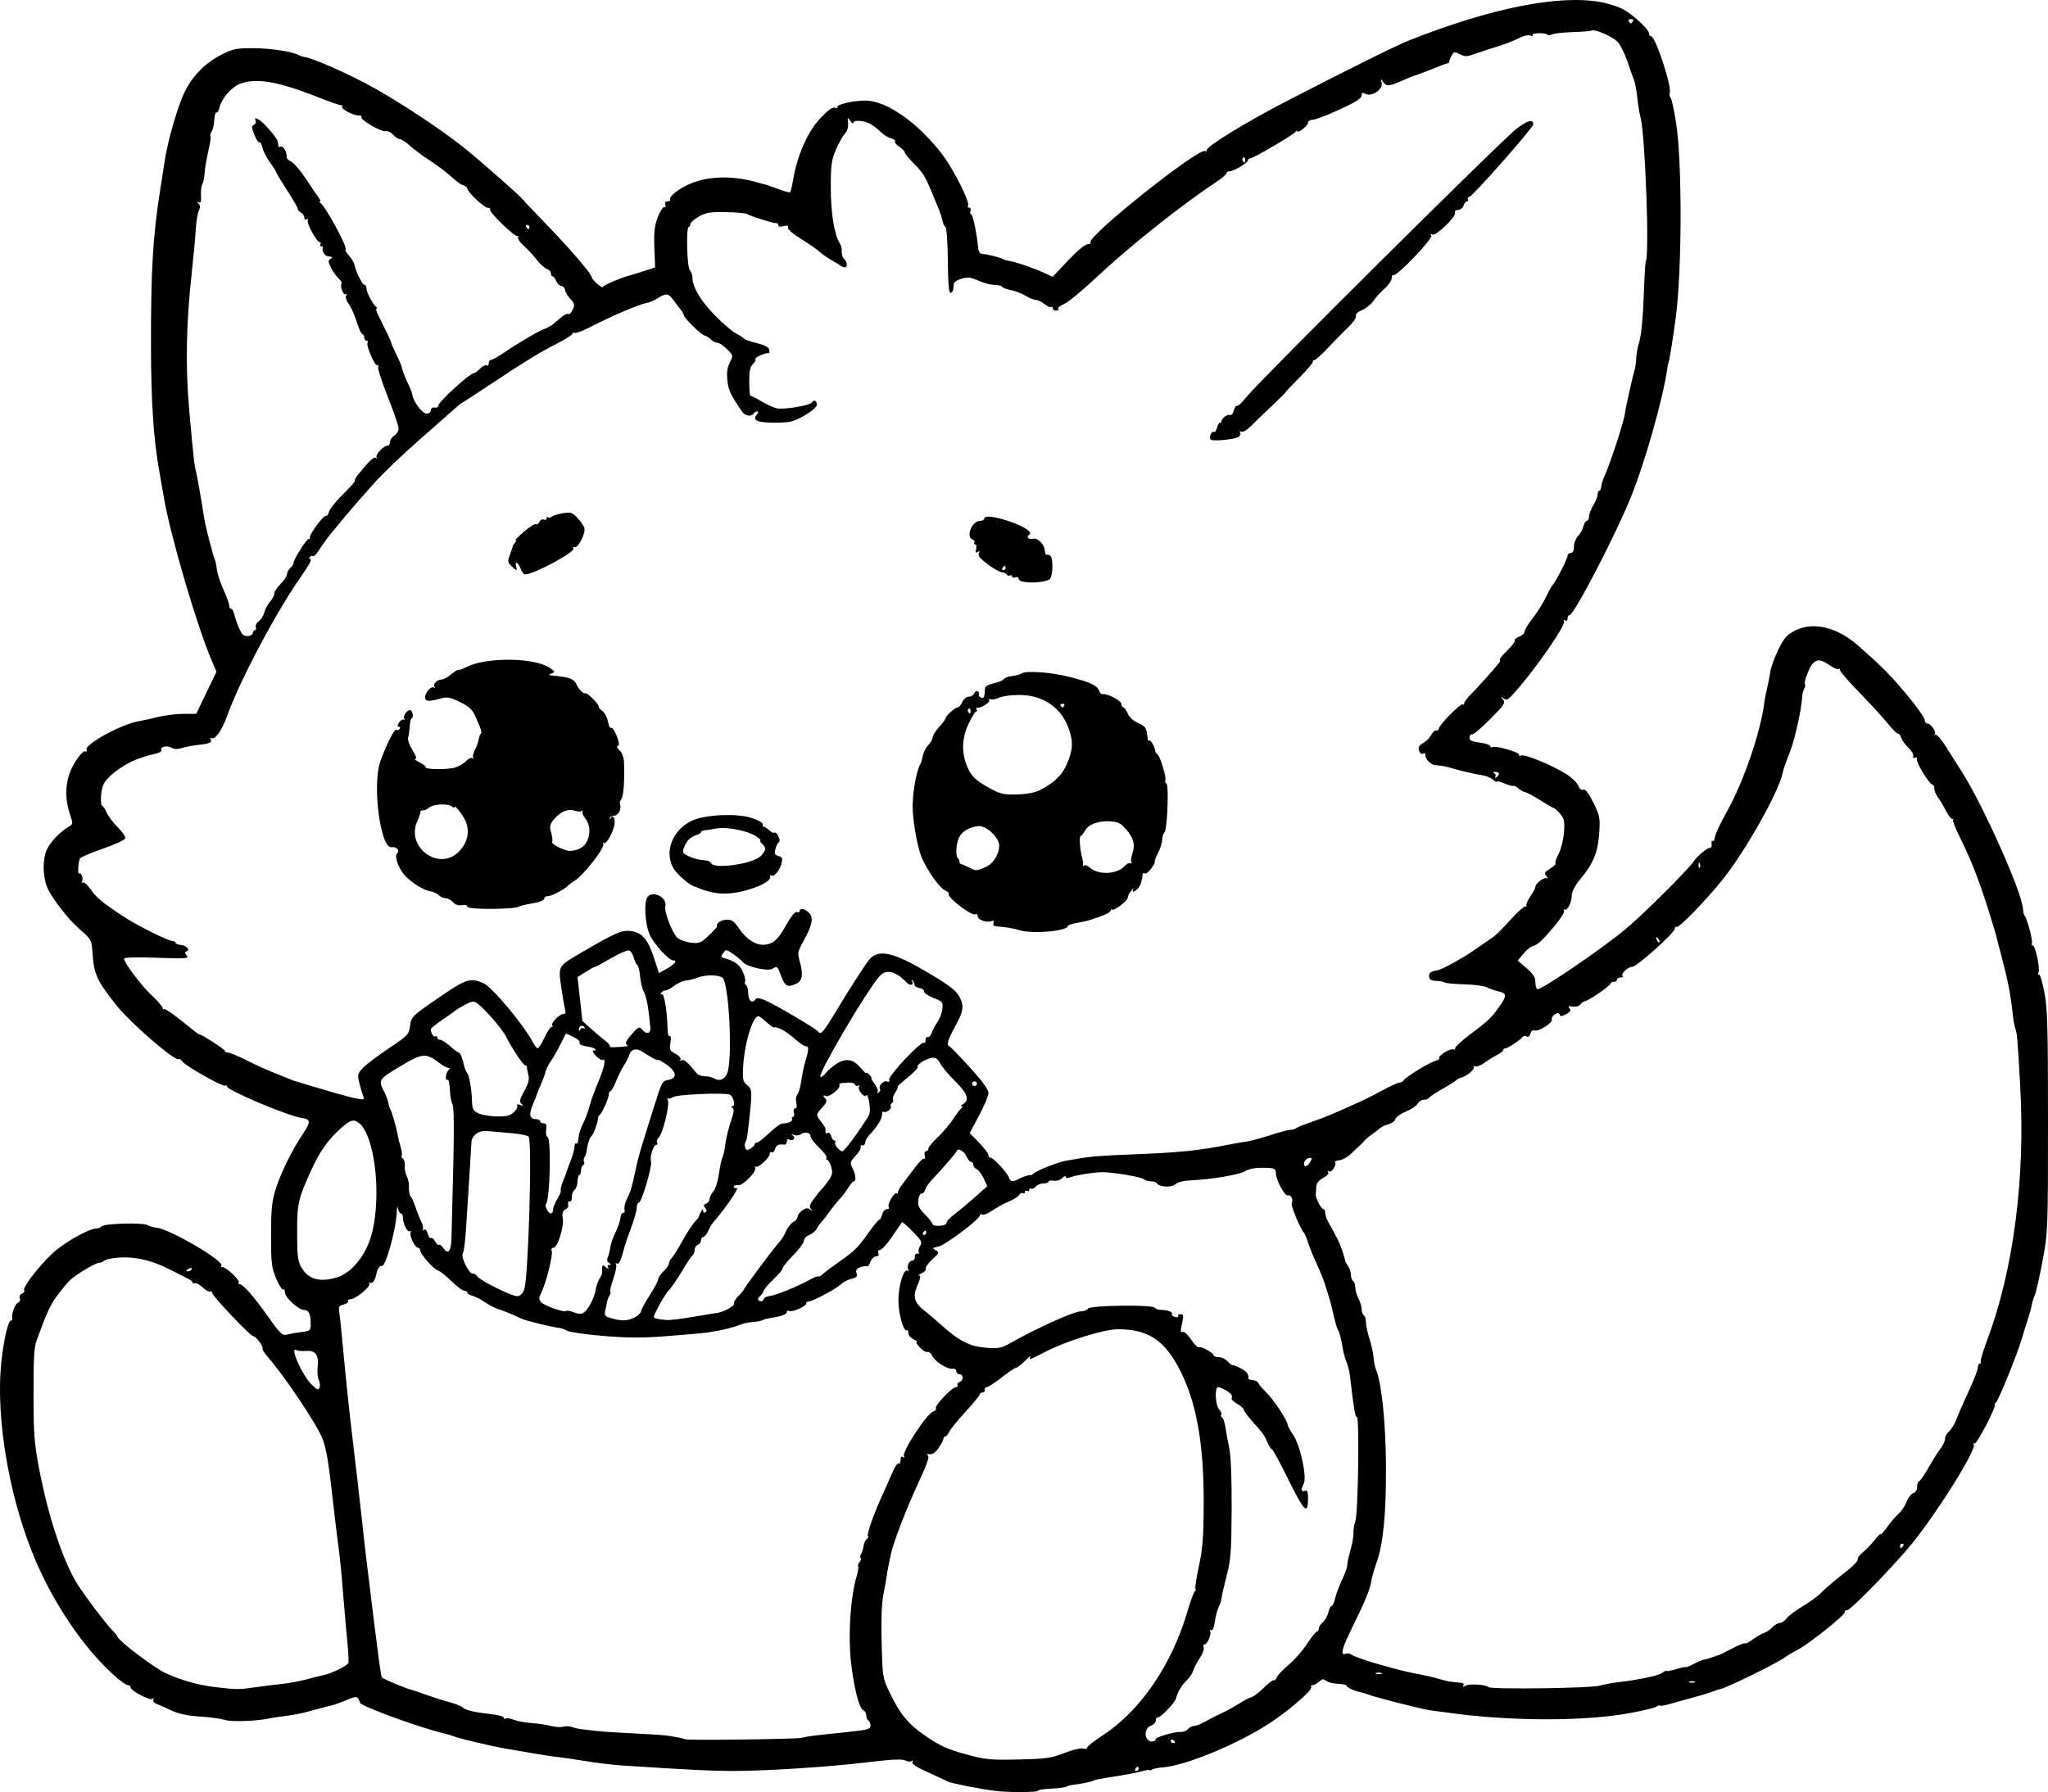 <?xml version="1.0" encoding="UTF-8" standalone="no"?>
<!-- Created with Inkscape (http://www.inkscape.org/) -->

<svg
   width="252.642mm"
   height="221.121mm"
   viewBox="0 0 252.642 221.121"
   version="1.1"
   id="svg5"
   xml:space="preserve"
   xmlns="http://www.w3.org/2000/svg"
   xmlns:svg="http://www.w3.org/2000/svg"><defs
     id="defs2" /><g
     id="layer1"
     transform="translate(0.747,-19.655)"><path
       style="fill:#000000;stroke-width:0.265"
       d="m 122.117,240.642 c -1.903,-0.233 -5.53,-0.941 -5.922,-1.156 -0.235,-0.129 -1.36,-0.652 -2.499,-1.163 -1.386,-0.621 -2.007,-1.032 -1.877,-1.242 0.12,-0.195 0.08,-0.243 -0.106,-0.128 -0.165,0.102 -0.527,0.064 -0.804,-0.085 -0.356,-0.191 -1.739,-0.121 -4.702,0.235 -4.87,0.586 -12.454,1.073 -16.633,1.07 -2.564,-0.002 -5.008,-0.124 -13.494,-0.671 -1.164,-0.075 -3.188,-0.315 -4.498,-0.533 -1.31,-0.218 -2.917,-0.453 -3.572,-0.522 -0.655,-0.069 -2.203,-0.306 -3.44,-0.527 -1.237,-0.221 -2.606,-0.458 -3.043,-0.528 -1.384,-0.22 -5.53,-1.198 -6.218,-1.467 -0.364,-0.142 -0.9,-0.309 -1.191,-0.371 -2.665,-0.57 -10.446,-3.401 -10.455,-3.803 -0.002,-0.098 -0.101,-0.331 -0.22,-0.518 -0.171,-0.27 -0.477,-0.229 -1.468,0.196 -0.689,0.295 -1.512,0.592 -1.83,0.659 -0.318,0.067 -1.206,0.296 -1.973,0.509 -0.767,0.212 -1.452,0.394 -1.523,0.404 -0.07,0.01 -0.395,0.078 -0.722,0.151 -0.327,0.074 -1.07,0.19 -1.652,0.259 -0.582,0.069 -1.356,0.189 -1.72,0.266 -1.641,0.35 -4.741,0.458 -5.58,0.194 -0.496,-0.156 -1.884,-0.344 -3.083,-0.418 -1.461,-0.09 -2.597,-0.328 -3.44,-0.72 -0.692,-0.322 -1.318,-0.606 -1.391,-0.631 -0.736,-0.258 -1.027,-0.499 -0.884,-0.731 0.102,-0.165 0.044,-0.199 -0.142,-0.084 -0.347,0.215 -2.679,-1.044 -2.679,-1.446 0,-0.139 -0.129,-0.253 -0.286,-0.253 -0.518,0 -2.686,-1.949 -4.402,-3.957 -2.773,-3.245 -5.256,-7.286 -7.044,-11.466 -2.934,-6.857 -4.66,-15.941 -4.333,-22.795 0.141,-2.955 0.875,-6.761 1.303,-6.761 0.128,0 0.208,-0.149 0.178,-0.331 -0.098,-0.594 0.335,-1.744 0.712,-1.889 0.203,-0.078 0.299,-0.323 0.213,-0.546 -0.091,-0.236 0.021,-0.472 0.268,-0.567 0.233,-0.089 0.355,-0.272 0.272,-0.406 -0.262,-0.424 2.451,-3.79 4.096,-5.083 1.586,-1.246 4.035,-2.548 4.802,-2.553 0.226,-0.001 0.534,-0.127 0.686,-0.279 0.349,-0.349 5.123,-0.464 5.639,-0.135 0.212,0.135 0.723,0.282 1.136,0.327 1.657,0.181 8.455,4.175 7.955,4.674 -0.095,0.095 -0.037,0.172 0.127,0.172 0.458,0 2.188,1.608 2.021,1.879 -0.081,0.131 -0.027,0.238 0.12,0.238 0.423,0 1.758,1.527 3.541,4.05 1.484,2.1 1.712,2.314 2.309,2.159 0.364,-0.094 1.167,-0.232 1.786,-0.307 1.07,-0.129 1.124,-0.178 1.124,-1.013 0,-1.216 -0.237,-1.715 -0.813,-1.715 -0.685,0 -2.362,-1.533 -2.362,-2.16 0,-0.285 -0.106,-0.452 -0.235,-0.372 -0.129,0.08 -0.516,-0.538 -0.86,-1.373 -0.559,-1.36 -0.624,-1.921 -0.62,-5.355 0.004,-3.207 0.101,-4.14 0.588,-5.689 0.64,-2.034 2,-4.778 3.394,-6.848 0.937,-1.391 0.898,-1.763 -0.199,-1.891 -1.528,-0.178 -9.213,-3.416 -9.213,-3.881 0,-0.134 -0.101,-0.181 -0.225,-0.104 -0.283,0.175 -4.814,-2.38 -5.277,-2.975 -0.188,-0.242 -0.39,-0.38 -0.448,-0.308 -0.331,0.416 -5.883,-4.364 -7.655,-6.591 -2.471,-3.105 -2.805,-3.834 -2.994,-6.54 -0.111,-1.584 -0.146,-1.65 -1.541,-2.854 -1.498,-1.293 -3.594,-4.019 -4.086,-5.314 -0.514,-1.352 -0.524,-3.355 -0.023,-4.498 0.43,-0.98 1.656,-2.259 2.803,-2.924 0.457,-0.265 0.459,-0.342 0.041,-1.568 -0.548,-1.607 -0.561,-3.429 -0.037,-4.915 0.476,-1.35 1.647,-2.968 1.993,-2.755 0.134,0.083 0.185,-0.004 0.113,-0.193 -0.258,-0.678 4.341,-3.194 6.458,-3.532 0.38,-0.061 1.405,-0.289 2.278,-0.508 0.873,-0.219 2.309,-0.399 3.192,-0.401 l 1.604,-0.004 1.252,-2.595 1.252,-2.595 -0.561,-1.307 c -1.85,-4.312 -5.129,-15.481 -5.943,-20.248 -0.234,-1.37 -0.479,-2.788 -0.545,-3.152 -0.712,-3.942 -1.018,-8.495 -1.031,-15.346 -0.018,-9.609 0.232,-13.776 1.182,-19.711 0.163,-1.019 0.395,-2.507 0.515,-3.307 0.361,-2.404 1.58,-6.639 2.414,-8.386 0.97,-2.033 2.582,-3.676 4.617,-4.705 1.392,-0.704 1.811,-0.787 3.948,-0.779 2.122,0.008 4.822,0.428 5.566,0.866 0.146,0.086 0.486,0.19 0.757,0.232 0.961,0.149 4.559,1.71 7.511,3.258 3.427,1.797 9.326,5.666 12.238,8.028 2.154,1.747 6.903,5.943 7.187,6.35 0.097,0.138 1.228,1.336 2.514,2.662 3.104,3.2 5.91,6.448 5.91,6.842 0,0.306 1.297,1.453 1.376,1.217 0.067,-0.2 2.39,-1.196 3.255,-1.396 0.146,-0.034 0.925,-0.272 1.731,-0.53 l 1.467,-0.469 -0.092,-2.428 c -0.072,-1.907 0.016,-2.712 0.41,-3.751 0.276,-0.728 0.635,-1.295 0.798,-1.26 0.163,0.035 0.229,-0.114 0.145,-0.331 -0.097,-0.251 0.008,-0.394 0.29,-0.394 0.242,0 0.372,-0.111 0.288,-0.247 -0.084,-0.136 0.243,-0.549 0.726,-0.918 2.53,-1.929 6.416,-2.314 10.508,-1.041 0.218,0.068 0.426,0.117 0.462,0.11 0.036,-0.008 0.729,0.234 1.54,0.538 0.811,0.303 1.526,0.5 1.59,0.437 0.063,-0.063 0.237,-0.819 0.386,-1.679 0.51,-2.943 1.803,-5.839 3.325,-7.449 0.965,-1.02 1.516,-1.414 1.818,-1.299 0.238,0.091 0.368,0.062 0.29,-0.065 -0.195,-0.315 1.923,-0.821 3.436,-0.821 2.636,0 6.552,2.753 9.558,6.718 1.354,1.786 3.382,5.838 3.127,6.249 -0.089,0.144 -0.023,0.262 0.147,0.262 0.17,0 0.24,0.179 0.156,0.397 -0.084,0.218 -0.048,0.397 0.08,0.397 0.205,0 0.695,2.365 0.877,4.233 0.037,0.379 0.234,0.665 0.461,0.669 0.531,0.01 2.183,0.412 2.514,0.611 0.146,0.088 0.503,0.195 0.794,0.238 0.814,0.121 3.05,0.879 4.293,1.455 l 1.118,0.519 1.891,-2.011 c 1.091,-1.16 2.108,-2.011 2.403,-2.011 0.282,0 0.448,-0.103 0.37,-0.23 -0.45,-0.729 13.382,-11.744 14.151,-11.269 0.143,0.089 0.228,0.042 0.188,-0.103 -0.115,-0.42 4.806,-3.443 9.849,-6.05 7.611,-3.934 13.535,-6.875 15.081,-7.487 10.139,-4.011 18.532,-5.688 23.689,-4.735 0.859,0.159 2.042,0.528 2.628,0.821 1.218,0.608 3.316,2.535 3.316,3.046 0,0.188 0.106,0.342 0.235,0.342 0.556,0 2.614,6.233 2.315,7.012 -0.07,0.183 -0.021,0.438 0.108,0.568 0.13,0.13 0.437,1.543 0.684,3.141 0.751,4.865 0.73,18.004 -0.038,23.94 -0.32,2.476 -0.841,5.689 -0.921,5.689 -0.021,0 -0.081,0.298 -0.132,0.661 -0.534,3.769 -2.801,11.741 -4.551,16.007 -2.014,4.909 -6.972,14.42 -7.517,14.42 -0.13,0 -0.237,0.186 -0.237,0.412 0,0.244 -0.124,0.336 -0.305,0.224 -0.188,-0.116 -0.234,-0.073 -0.119,0.112 0.267,0.432 -3.676,6.102 -6.153,8.847 -0.765,0.848 -0.963,0.946 -1.328,0.661 -0.383,-0.299 -0.389,-0.284 -0.059,0.136 0.334,0.425 0.18,0.663 -1.587,2.443 -1.077,1.085 -2.082,1.928 -2.234,1.873 -0.152,-0.054 -0.292,0.112 -0.312,0.369 -0.028,0.369 0.242,0.505 1.269,0.641 0.717,0.095 1.304,0.295 1.304,0.444 0,0.149 0.118,0.198 0.262,0.109 0.365,-0.225 3.464,0.674 3.291,0.955 -0.077,0.125 0.032,0.162 0.244,0.08 0.471,-0.181 3.812,1.195 5.538,2.28 0.696,0.438 1.377,1.088 1.513,1.446 0.155,0.408 0.389,0.596 0.627,0.505 0.265,-0.102 0.639,0.381 1.237,1.595 0.804,1.633 0.848,1.869 0.715,3.81 -0.16,2.339 -0.725,3.7 -2.343,5.646 -0.597,0.718 -1.03,1.518 -1.03,1.906 0,0.899 -0.543,2.038 -0.873,1.834 -0.147,-0.091 -0.187,-0.036 -0.089,0.122 0.098,0.158 -0.403,0.98 -1.112,1.827 -1.534,1.832 -2.24,2.486 -2.768,2.563 -0.215,0.032 -0.717,0.445 -1.115,0.918 l -0.724,0.861 1.092,0.935 c 0.808,0.691 1.092,1.132 1.092,1.692 0,0.417 0.103,0.821 0.23,0.899 0.35,0.216 7.793,-4.842 10.865,-7.384 2.108,-1.745 7.656,-7.257 8.435,-8.381 0.506,-0.73 1.644,-1.674 2.028,-1.682 0.149,-0.003 0.233,-0.224 0.187,-0.49 -0.046,-0.266 0.013,-0.424 0.132,-0.35 0.119,0.073 0.231,-0.123 0.25,-0.436 0.019,-0.313 0.698,-1.761 1.51,-3.216 2.056,-3.684 4.121,-9.693 4.593,-13.361 0.066,-0.509 0.226,-1.343 0.356,-1.852 0.13,-0.509 0.306,-1.402 0.39,-1.984 0.084,-0.582 0.535,-1.832 1.001,-2.778 0.704,-1.429 1.048,-1.822 2.038,-2.327 2.258,-1.152 5.223,-0.44 7.843,1.884 3.111,2.759 3.897,3.554 5.963,6.027 1.211,1.449 2.202,2.84 2.202,3.09 1.9e-4,0.25 0.147,0.455 0.326,0.455 0.429,0 1.164,1.062 0.921,1.331 -0.104,0.115 -0.067,0.14 0.083,0.056 0.149,-0.085 0.733,0.581 1.296,1.479 0.564,0.898 1.432,2.268 1.929,3.045 2.623,4.095 7.434,14.861 7.57,16.941 0.025,0.383 0.108,0.756 0.185,0.829 0.295,0.28 1.071,3.193 0.917,3.442 -0.089,0.144 -0.044,0.262 0.099,0.262 0.324,0 0.928,2.797 0.721,3.337 -0.083,0.217 -0.056,0.335 0.062,0.263 0.117,-0.072 0.413,0.914 0.658,2.192 0.382,1.991 0.445,4.273 0.445,15.935 0,13.432 -0.009,13.658 -0.667,17.175 -0.367,1.96 -0.796,3.861 -0.953,4.225 -0.157,0.364 -0.338,0.959 -0.402,1.323 -0.064,0.364 -0.277,1.138 -0.475,1.72 -0.197,0.582 -0.51,1.594 -0.694,2.249 -0.489,1.739 -2.931,7.778 -3.221,7.967 -0.137,0.089 -0.208,0.226 -0.16,0.304 0.186,0.299 -2.243,4.938 -2.501,4.778 -0.152,-0.094 -0.189,-0.037 -0.086,0.13 0.364,0.59 -4.473,8.346 -7.61,12.203 -2.23,2.741 -7.564,8.22 -8.003,8.22 -0.2,0 -0.334,0.111 -0.297,0.246 0.086,0.318 -4.473,3.963 -5.797,4.636 -0.559,0.284 -1.194,0.656 -1.413,0.828 -0.975,0.767 -7.829,4.124 -8.272,4.053 -0.034,-0.006 -0.42,0.128 -0.856,0.296 -0.437,0.169 -1.627,0.528 -2.646,0.798 -1.019,0.27 -2.261,0.615 -2.761,0.766 -0.5,0.151 -0.965,0.218 -1.034,0.149 -0.069,-0.069 -0.261,-0.013 -0.426,0.124 -0.165,0.137 -1.664,0.501 -3.332,0.809 -5.239,0.967 -13.676,1.018 -21.023,0.126 -0.737,-0.089 -3.272,-0.421 -3.572,-0.468 -1.243,-0.192 -6.875,-1.631 -7.673,-1.96 -0.218,-0.09 -0.589,-0.202 -0.824,-0.249 -0.813,-0.163 -1.822,-0.617 -1.823,-0.821 -8e-4,-0.113 -0.481,-0.223 -1.066,-0.245 -0.586,-0.022 -1.242,-0.187 -1.459,-0.367 -0.318,-0.264 -0.487,-0.243 -0.873,0.106 -0.263,0.238 -0.625,0.433 -0.804,0.433 -0.179,0 -0.257,0.111 -0.174,0.246 0.201,0.324 -2.559,2.738 -4.956,4.334 -3.953,2.632 -10.562,5.375 -13.429,5.572 -0.514,0.035 -1.079,0.154 -1.257,0.263 -0.177,0.11 -0.322,0.141 -0.322,0.07 0,-0.071 -0.387,-0.017 -0.86,0.12 -0.473,0.137 -1.634,0.372 -2.58,0.522 -2.765,0.439 -3.253,0.531 -3.44,0.647 -0.217,0.134 -1.787,0.457 -2.527,0.519 -0.298,0.025 -0.672,0.126 -0.83,0.224 -0.158,0.098 -1.014,0.209 -1.903,0.247 -0.888,0.038 -1.616,0.158 -1.617,0.267 -0.002,0.196 -3.617,0.211 -5.162,0.022 z m 17.595,-2.734 c 0,-0.146 -0.052,-0.265 -0.117,-0.265 -0.064,0 -0.19,0.119 -0.28,0.265 -0.09,0.146 -0.037,0.265 0.117,0.265 0.154,0 0.28,-0.119 0.28,-0.265 z m -9.165,-1.952 c 0.998,-0.391 2.04,-0.64 2.315,-0.553 0.275,0.087 0.5,0.037 0.5,-0.111 0,-0.148 0.837,-0.811 1.86,-1.473 4.656,-3.012 8.538,-8.65 10.482,-15.226 0.409,-1.382 0.836,-2.553 0.949,-2.602 0.113,-0.049 0.146,-0.186 0.072,-0.304 -0.073,-0.119 0.121,-1.388 0.432,-2.822 0.461,-2.123 0.569,-3.538 0.585,-7.633 0.029,-7.645 -0.937,-12.842 -3.145,-16.933 -1.824,-3.378 -3.842,-4.63 -7.459,-4.63 -1.695,0 -6.285,1.428 -8.904,2.771 -2.031,1.041 -2.125,1.072 -1.859,0.603 0.103,-0.182 -0.202,0.056 -0.677,0.529 -0.476,0.473 -0.98,0.86 -1.12,0.86 -0.141,0 -0.937,0.536 -1.771,1.191 -0.834,0.655 -1.657,1.191 -1.83,1.191 -0.173,0 -0.284,0.143 -0.248,0.319 0.036,0.175 -0.083,0.324 -0.265,0.331 -0.182,0.007 -0.348,0.131 -0.37,0.277 -0.021,0.146 -0.807,1.098 -1.745,2.117 -0.938,1.019 -1.833,2.12 -1.988,2.447 -0.155,0.327 -0.382,0.595 -0.504,0.595 -0.122,0 -0.222,0.125 -0.222,0.279 0,0.153 -0.268,0.664 -0.595,1.135 -0.402,0.578 -0.767,0.827 -1.124,0.765 -0.345,-0.059 -0.418,-0.013 -0.21,0.13 0.234,0.162 -0.071,1.059 -1.145,3.366 -1.476,3.17 -3.174,7.582 -3.408,8.852 -0.069,0.378 -0.195,0.984 -0.279,1.348 -0.084,0.364 -0.19,0.959 -0.235,1.323 -0.045,0.364 -0.23,1.399 -0.41,2.3 -0.214,1.068 -0.29,3.14 -0.218,5.953 0.109,4.253 0.123,4.341 1.001,6.167 1.313,2.732 2.29,3.894 4.578,5.448 1.633,1.109 2.612,1.547 4.763,2.135 2.488,0.68 3.017,0.733 6.544,0.655 3.421,-0.076 4.033,-0.162 5.651,-0.796 z m 11.282,-1.723 c 0,-0.251 2.395,-0.934 3.081,-0.879 0.312,0.025 0.714,-0.131 0.892,-0.346 0.179,-0.215 0.521,-0.392 0.76,-0.392 0.239,0 0.85,-0.239 1.357,-0.532 0.507,-0.293 1.414,-0.759 2.016,-1.036 0.602,-0.277 1.579,-0.81 2.172,-1.184 0.592,-0.374 1.221,-0.711 1.397,-0.75 0.361,-0.079 0.983,-0.555 1.99,-1.525 0.378,-0.364 0.784,-0.634 0.903,-0.601 0.119,0.033 0.292,-0.145 0.383,-0.397 0.092,-0.252 0.74,-0.934 1.44,-1.516 0.701,-0.582 1.719,-1.743 2.263,-2.58 0.544,-0.837 1.094,-1.521 1.222,-1.521 0.128,0 0.233,-0.16 0.233,-0.356 0,-0.196 0.231,-0.565 0.514,-0.821 0.283,-0.256 0.59,-0.81 0.682,-1.232 0.093,-0.421 0.268,-0.766 0.391,-0.766 0.122,0 0.305,-0.387 0.406,-0.86 0.101,-0.473 0.487,-1.509 0.859,-2.302 0.372,-0.793 0.669,-1.626 0.66,-1.852 -0.009,-0.226 0.171,-1.065 0.398,-1.866 0.228,-0.8 0.392,-1.749 0.367,-2.107 -0.026,-0.359 0.087,-1.06 0.252,-1.559 0.329,-0.996 0.494,-12.738 0.179,-12.738 -0.224,5e-5 -0.386,-0.964 -0.867,-5.159 -0.05,-0.437 -0.231,-1.151 -0.403,-1.587 -0.172,-0.437 -0.363,-1.091 -0.425,-1.455 -0.273,-1.591 -0.441,-2.266 -0.628,-2.514 -0.11,-0.146 -0.343,-0.919 -0.519,-1.72 -0.176,-0.8 -0.413,-1.753 -0.527,-2.117 -0.114,-0.364 -0.354,-1.138 -0.533,-1.72 -0.179,-0.582 -0.656,-1.773 -1.062,-2.646 -0.405,-0.873 -0.888,-2.064 -1.073,-2.646 -0.185,-0.582 -0.409,-1.118 -0.497,-1.191 -0.385,-0.318 -1.668,-3.405 -1.516,-3.65 0.248,-0.401 -0.092,-1.098 -0.466,-0.955 -0.376,0.144 -1.485,-1.921 -1.485,-2.766 0,-0.599 -0.257,-0.672 -2.198,-0.63 -0.554,0.012 -1.268,0.192 -1.587,0.401 -0.646,0.422 -4.252,1.038 -6.613,1.131 -0.971,0.038 -1.708,0.218 -2.007,0.489 -0.485,0.439 -1.999,0.348 -2.3,-0.139 -0.078,-0.127 -0.409,-0.23 -0.735,-0.23 -0.326,0 -0.712,-0.119 -0.857,-0.264 -0.268,-0.268 -3.918,-0.879 -5.133,-0.859 -1.061,0.017 -3.205,0.355 -3.878,0.61 -0.405,0.154 -0.62,0.14 -0.62,-0.041 0,-0.152 -0.197,-0.08 -0.439,0.162 -0.255,0.255 -0.697,0.389 -1.058,0.32 -0.341,-0.065 -0.62,-0.016 -0.62,0.109 0,0.125 -0.283,0.228 -0.629,0.228 -0.346,0 -0.776,0.177 -0.956,0.394 -0.18,0.217 -0.433,0.329 -0.562,0.249 -0.129,-0.08 -0.235,-0.012 -0.235,0.151 0,0.163 -0.119,0.222 -0.265,0.132 -0.146,-0.09 -0.265,-0.03 -0.265,0.132 0,0.163 -0.112,0.227 -0.248,0.142 -0.137,-0.084 -0.345,0.015 -0.463,0.22 -0.118,0.206 -0.691,0.571 -1.273,0.812 -0.582,0.241 -1.498,0.741 -2.035,1.112 -0.537,0.371 -1.103,0.597 -1.257,0.501 -0.154,-0.095 -0.28,-0.055 -0.28,0.088 0,0.471 -4.252,3.676 -5.113,3.853 -0.756,0.156 -0.79,0.202 -0.343,0.459 0.464,0.266 0.436,0.342 -0.416,1.122 -0.502,0.46 -0.865,0.982 -0.806,1.158 0.059,0.177 -0.171,0.433 -0.51,0.569 -0.34,0.136 -0.475,0.255 -0.302,0.264 0.217,0.011 0.154,0.383 -0.201,1.184 -0.609,1.376 -0.423,2.156 0.725,3.046 0.411,0.319 1.42,1.181 2.242,1.916 2.201,1.97 3.495,2.62 5.515,2.772 1.565,0.118 1.855,0.055 3.178,-0.694 2.995,-1.696 7.57,-3.761 8.392,-3.787 0.468,-0.015 0.906,-0.17 0.974,-0.345 0.157,-0.408 7.978,-0.513 8.227,-0.111 0.091,0.147 0.447,0.268 0.79,0.268 0.818,0 1.491,0.267 1.33,0.527 -0.07,0.114 0.109,0.269 0.399,0.344 0.29,0.076 0.46,0.03 0.378,-0.102 -0.082,-0.132 0.047,-0.24 0.285,-0.24 0.35,0 0.398,0.165 0.251,0.86 -0.282,1.33 -0.279,1.393 0.071,1.324 0.18,-0.036 0.641,0.409 1.024,0.988 0.383,0.579 0.801,0.989 0.929,0.91 0.267,-0.165 1.82,0.691 1.82,1.003 0,0.114 0.279,0.208 0.62,0.208 0.341,0 0.832,0.233 1.09,0.519 0.258,0.285 0.544,0.499 0.636,0.475 0.092,-0.024 0.554,0.162 1.027,0.414 0.753,0.401 0.961,0.687 0.91,1.249 -0.007,0.079 0.245,0.163 0.56,0.187 0.315,0.024 0.623,0.193 0.684,0.376 0.061,0.183 0.493,0.694 0.96,1.136 0.858,0.812 2.627,3.48 2.636,3.975 0.003,0.147 0.325,0.744 0.716,1.326 0.856,1.275 1.689,5.176 1.272,5.956 -0.378,0.706 -0.324,1.062 0.134,0.886 0.311,-0.119 0.397,0.072 0.397,0.89 0,2.203 -0.435,1.763 -2.609,-2.64 -0.916,-1.855 -1.746,-3.373 -1.845,-3.373 -0.099,0 -0.351,-0.387 -0.56,-0.86 -0.431,-0.974 -0.423,-0.963 -1.855,-2.58 -0.58,-0.655 -1.058,-1.31 -1.063,-1.455 -0.005,-0.146 -0.373,-0.472 -0.818,-0.725 -0.445,-0.253 -0.75,-0.557 -0.677,-0.674 0.073,-0.117 0.051,-0.327 -0.049,-0.465 -0.233,-0.325 -1.285,-0.913 -1.633,-0.913 -0.438,0 -0.317,2.295 0.146,2.757 0.228,0.228 0.346,0.524 0.263,0.658 -0.083,0.134 -0.042,0.284 0.091,0.333 0.133,0.049 0.315,0.565 0.403,1.147 0.089,0.582 0.308,1.773 0.487,2.646 0.208,1.014 0.314,3.74 0.294,7.541 -0.028,5.218 -0.104,6.23 -0.615,8.193 -0.321,1.232 -0.607,2.482 -0.636,2.778 -0.029,0.296 -0.183,0.776 -0.343,1.067 -0.16,0.291 -0.372,1.097 -0.473,1.791 -0.118,0.81 -0.286,1.198 -0.472,1.084 -0.166,-0.102 -0.213,-0.057 -0.112,0.107 0.212,0.342 -0.339,1.648 -0.695,1.648 -0.138,0 -0.185,0.171 -0.104,0.381 0.08,0.21 -0.133,0.793 -0.474,1.296 -0.341,0.503 -0.705,1.195 -0.809,1.537 -0.104,0.342 -0.443,0.862 -0.754,1.155 -0.651,0.612 -1.229,1.567 -1.36,2.246 -0.101,0.526 -1.861,2.381 -2.258,2.381 -0.141,0 -0.256,0.182 -0.256,0.403 0,0.222 -0.271,0.507 -0.603,0.633 -0.669,0.255 -0.875,1.202 -0.376,1.735 0.306,0.328 0.979,0.262 0.979,-0.096 z m 2.381,0.383 c 0,-0.064 -0.119,-0.19 -0.265,-0.28 -0.146,-0.09 -0.265,-0.037 -0.265,0.117 0,0.154 0.119,0.28 0.265,0.28 0.146,0 0.265,-0.052 0.265,-0.117 z m -46.037,-0.535 c 0.737,-0.194 1.224,-0.256 5.49,-0.698 2.581,-0.267 2.977,-0.372 2.977,-0.787 0,-0.263 -0.119,-0.552 -0.265,-0.642 -0.146,-0.09 -0.265,-0.382 -0.265,-0.649 0,-0.267 -0.16,-0.547 -0.355,-0.622 -0.529,-0.203 -1.206,-2.93 -1.554,-6.257 -0.33,-3.156 -0.005,-7.84 0.709,-10.212 0.19,-0.633 0.283,-1.213 0.206,-1.29 -0.077,-0.077 -0.005,-0.303 0.16,-0.501 0.165,-0.199 0.23,-0.432 0.143,-0.518 -0.086,-0.086 -0.058,-0.313 0.062,-0.505 0.12,-0.192 0.259,-0.644 0.308,-1.005 0.05,-0.361 0.228,-0.742 0.396,-0.846 0.168,-0.104 0.229,-0.266 0.136,-0.359 -0.188,-0.188 0.748,-2.815 1.881,-5.283 0.401,-0.873 0.944,-2.09 1.207,-2.705 0.263,-0.614 0.581,-1.054 0.706,-0.977 0.125,0.077 0.228,-0.111 0.228,-0.42 0,-0.356 0.111,-0.492 0.305,-0.372 0.186,0.115 0.234,0.073 0.123,-0.107 -0.302,-0.489 2.801,-5.24 3.585,-5.489 0.271,-0.086 0.423,-0.268 0.339,-0.405 -0.188,-0.305 1.994,-2.613 2.477,-2.619 0.19,-0.002 0.28,-0.111 0.2,-0.241 -0.081,-0.13 0.032,-0.305 0.249,-0.389 0.515,-0.197 0.513,-0.962 -0.002,-0.962 -0.218,0 -0.397,-0.168 -0.397,-0.373 0,-0.205 -0.204,-0.344 -0.453,-0.307 -0.648,0.095 -2.191,-0.88 -2.514,-1.588 -0.15,-0.33 -0.413,-0.547 -0.584,-0.481 -0.171,0.066 -0.593,-0.182 -0.939,-0.55 -0.346,-0.368 -0.519,-0.671 -0.384,-0.673 0.135,-0.002 -0.053,-0.158 -0.417,-0.346 -0.364,-0.188 -0.645,-0.542 -0.625,-0.787 0.02,-0.245 -0.057,-0.387 -0.17,-0.317 -0.408,0.252 -1.056,-2.023 -1.056,-3.705 0,-1.816 0.657,-3.952 1.127,-3.662 0.153,0.095 0.2,0.046 0.103,-0.11 -0.241,-0.39 0.077,-1.123 0.488,-1.123 0.187,0 0.323,-0.208 0.302,-0.463 -0.02,-0.257 0.119,-0.431 0.314,-0.39 0.193,0.04 0.278,-0.044 0.189,-0.188 -0.088,-0.143 -0.016,-0.493 0.162,-0.777 0.284,-0.454 0.173,-0.668 -0.917,-1.774 -0.682,-0.692 -1.281,-1.208 -1.331,-1.148 -0.05,0.06 -0.59,0.854 -1.2,1.764 -0.61,0.909 -1.28,1.654 -1.488,1.654 -0.228,0 -0.318,0.158 -0.226,0.397 0.097,0.253 -0.004,0.397 -0.279,0.397 -0.237,0 -0.548,0.305 -0.689,0.677 -0.142,0.373 -0.347,0.625 -0.456,0.56 -0.109,-0.064 -0.475,-0.013 -0.813,0.115 -0.448,0.169 -0.57,0.369 -0.453,0.739 0.127,0.401 2.2e-4,0.543 -0.607,0.676 -0.423,0.093 -1.044,0.425 -1.38,0.739 -0.633,0.59 -3.674,2.172 -4.024,2.094 -0.109,-0.024 -0.198,0.081 -0.198,0.234 0,0.353 -1.79,1.114 -2.128,0.905 -0.139,-0.086 -0.253,-0.043 -0.253,0.096 0,0.308 -0.578,0.542 -1.829,0.74 -0.522,0.083 -1.066,0.222 -1.21,0.311 -0.144,0.088 -0.62,0.181 -1.058,0.206 -0.439,0.025 -1.035,0.131 -1.327,0.235 -1.623,0.581 -2.269,0.737 -4.498,1.091 -0.291,0.046 -2.372,0.23 -4.624,0.408 -3.233,0.256 -4.926,0.255 -8.045,-0.001 -2.172,-0.179 -4.199,-0.466 -4.504,-0.638 -0.305,-0.172 -0.733,-0.328 -0.951,-0.346 -0.774,-0.065 -4.268,-0.919 -4.71,-1.151 -0.676,-0.355 -2.221,-0.991 -2.924,-1.204 -0.342,-0.104 -1.048,-0.477 -1.568,-0.83 -0.52,-0.353 -1.222,-0.711 -1.56,-0.796 -0.338,-0.085 -0.615,-0.261 -0.615,-0.39 0,-0.13 -0.175,-0.236 -0.39,-0.236 -0.214,0 -0.912,-0.523 -1.551,-1.161 -0.639,-0.639 -1.398,-1.236 -1.687,-1.328 -0.561,-0.178 -2.193,-2.055 -2.193,-2.522 0,-0.154 -0.116,-0.28 -0.258,-0.28 -0.379,0 -1.117,-1.554 -0.903,-1.901 0.103,-0.166 0.066,-0.225 -0.083,-0.133 -0.304,0.188 -0.873,-0.909 -0.873,-1.683 0,-0.284 -0.111,-0.517 -0.246,-0.517 -0.135,0 -0.298,-0.268 -0.361,-0.595 -0.074,-0.384 -0.127,-0.256 -0.151,0.361 -0.086,2.285 -1.417,7.008 -1.891,6.715 -0.194,-0.12 -0.558,0.476 -0.648,1.06 -0.099,0.642 -0.486,1.173 -0.741,1.016 -0.154,-0.095 -0.2,-0.046 -0.103,0.111 0.21,0.34 -1.706,1.916 -2.329,1.916 -0.242,0 -0.375,0.106 -0.294,0.236 0.08,0.13 -0.163,0.314 -0.541,0.409 -0.604,0.151 -0.67,0.275 -0.544,1.02 0.079,0.466 0.338,2.991 0.575,5.611 0.238,2.619 0.72,7.144 1.072,10.054 0.352,2.91 0.826,7.018 1.053,9.128 0.228,2.11 0.468,4.253 0.533,4.763 0.148,1.148 0.844,6.856 1.033,8.467 0.077,0.655 0.205,1.667 0.285,2.249 0.08,0.582 0.249,1.872 0.377,2.866 0.127,0.994 0.271,1.838 0.32,1.875 0.318,0.243 3.278,1.483 3.464,1.45 0.035,-0.006 0.897,0.286 1.915,0.649 1.019,0.363 2.388,0.799 3.043,0.969 0.655,0.17 1.369,0.463 1.587,0.651 0.398,0.343 1.421,0.57 3.77,0.839 0.691,0.079 1.257,0.258 1.257,0.398 0,0.14 0.109,0.187 0.242,0.105 0.133,-0.082 0.58,-0.014 0.992,0.153 0.412,0.166 1.405,0.349 2.205,0.405 0.8,0.056 1.865,0.215 2.365,0.353 0.5,0.138 1.185,0.182 1.521,0.098 0.336,-0.084 0.819,-0.068 1.074,0.036 0.255,0.104 0.821,0.229 1.257,0.278 0.437,0.048 1.27,0.146 1.852,0.217 0.582,0.071 2.606,0.201 4.498,0.29 1.892,0.088 3.797,0.216 4.233,0.284 1.228,0.191 2.049,0.362 2.13,0.444 0.156,0.156 13.777,-0.014 14.406,-0.18 z m -67.469,-6.229 c 0.946,-0.14 2.434,-0.328 3.307,-0.417 0.873,-0.089 2.242,-0.341 3.043,-0.56 0.8,-0.219 1.753,-0.458 2.117,-0.532 0.976,-0.197 2.937,-1.159 3.059,-1.501 0.058,-0.163 -0.008,-1.428 -0.147,-2.81 -0.139,-1.382 -0.378,-4.121 -0.531,-6.085 -0.153,-1.965 -0.397,-4.405 -0.542,-5.424 -0.145,-1.019 -0.436,-3.4 -0.645,-5.292 -0.584,-5.264 -0.835,-6.775 -1.339,-8.07 -0.696,-1.79 -4.678,-7.73 -6.817,-10.17 -0.375,-0.427 -0.63,-0.86 -0.568,-0.961 0.139,-0.226 -0.896,-1.58 -1.151,-1.505 -0.267,0.078 -5.078,-4.988 -5.078,-5.347 0,-0.167 -0.104,-0.24 -0.231,-0.161 -0.127,0.079 -0.552,-0.154 -0.944,-0.518 -0.392,-0.363 -0.824,-0.592 -0.959,-0.509 -0.135,0.084 -0.247,0.056 -0.248,-0.062 -0.001,-0.118 -0.269,-0.344 -0.595,-0.502 -0.326,-0.158 -1.308,-0.655 -2.181,-1.104 -2.703,-1.389 -5.182,-1.82 -7.599,-1.32 -0.25,0.052 -0.538,0.177 -0.639,0.278 -0.101,0.101 -0.341,0.184 -0.533,0.184 -0.455,0 -2.984,1.529 -3.664,2.215 -0.291,0.294 -0.971,1.121 -1.511,1.84 -0.832,1.106 -1.284,2.089 -2.515,5.47 -0.343,0.942 -0.404,2.01 -0.402,7.011 0.002,4.591 0.094,5.77 0.691,8.903 1.075,5.639 2.81,10.96 4.546,13.942 0.691,1.186 3.648,5.135 4.436,5.923 0.347,0.347 0.678,0.754 0.736,0.905 0.212,0.553 4.43,3.739 5.819,4.394 1.896,0.895 4.108,1.52 6.275,1.772 2.523,0.294 2.893,0.295 4.813,0.01 z m 165.894,-0.201 c 0.509,-0.156 1.521,-0.35 2.249,-0.431 2.57,-0.287 5.084,-0.827 5.516,-1.185 0.241,-0.2 0.437,-0.295 0.437,-0.211 0,0.084 0.536,-0.009 1.191,-0.206 0.655,-0.197 1.191,-0.308 1.191,-0.247 0,0.061 0.472,-0.129 1.048,-0.423 0.576,-0.294 1.164,-0.535 1.306,-0.535 0.142,0 0.593,-0.127 1.003,-0.283 0.41,-0.156 0.772,-0.28 0.805,-0.276 0.033,0.004 0.735,-0.347 1.56,-0.781 0.825,-0.434 1.561,-0.727 1.636,-0.652 0.075,0.075 0.505,-0.143 0.954,-0.485 0.449,-0.342 1.069,-0.702 1.377,-0.799 0.308,-0.097 0.773,-0.412 1.033,-0.7 0.26,-0.287 0.666,-0.522 0.903,-0.522 0.236,0 0.605,-0.246 0.819,-0.547 0.214,-0.301 1.104,-0.974 1.977,-1.497 0.873,-0.523 1.892,-1.259 2.264,-1.636 0.745,-0.755 1.334,-1.257 3.322,-2.828 0.732,-0.579 1.287,-1.184 1.234,-1.344 -0.053,-0.161 0.214,-0.537 0.594,-0.836 0.38,-0.299 1.041,-0.983 1.468,-1.521 0.427,-0.537 0.776,-0.877 0.776,-0.756 0,0.121 0.386,-0.309 0.857,-0.956 0.471,-0.647 1.099,-1.372 1.395,-1.611 0.296,-0.239 0.706,-0.863 0.911,-1.387 0.205,-0.524 0.59,-1.021 0.854,-1.105 0.291,-0.092 0.481,-0.407 0.481,-0.796 0,-0.354 0.089,-0.644 0.198,-0.644 0.109,-1.4e-4 0.529,-0.566 0.933,-1.257 1.027,-1.758 1.316,-2.218 1.845,-2.943 0.255,-0.349 0.463,-0.838 0.463,-1.087 0,-0.249 0.227,-0.658 0.505,-0.909 0.278,-0.251 0.646,-0.835 0.819,-1.298 0.173,-0.462 0.642,-1.555 1.043,-2.428 1.222,-2.661 1.69,-3.836 1.69,-4.242 0,-0.214 0.106,-0.388 0.236,-0.388 0.13,0 0.177,-0.095 0.105,-0.212 -0.072,-0.117 0.284,-1.316 0.791,-2.667 3.254,-8.663 4.723,-19.973 4.077,-31.389 -0.346,-6.12 -0.368,-6.371 -0.625,-7.155 -0.098,-0.299 -0.239,-1.132 -0.313,-1.852 -0.219,-2.118 -0.616,-4.163 -1.318,-6.786 -0.362,-1.353 -0.662,-2.52 -0.666,-2.593 -0.004,-0.073 -0.435,-1.502 -0.957,-3.175 -1.155,-3.703 -2.192,-6.356 -3.532,-9.043 -0.557,-1.117 -0.945,-2.1 -0.862,-2.183 0.083,-0.083 0.031,-0.151 -0.116,-0.151 -0.147,0 -0.494,-0.446 -0.772,-0.992 -0.278,-0.546 -0.713,-1.276 -0.968,-1.623 -0.255,-0.347 -0.463,-0.853 -0.463,-1.124 0,-0.271 -0.107,-0.493 -0.237,-0.493 -0.355,0 -2.024,-2.709 -1.928,-3.129 0.049,-0.214 -0.04,-0.288 -0.216,-0.178 -0.181,0.112 -0.267,0.029 -0.216,-0.21 0.046,-0.217 -0.23,-0.687 -0.613,-1.044 -0.383,-0.357 -0.777,-0.903 -0.876,-1.214 -0.099,-0.311 -0.274,-0.538 -0.39,-0.504 -0.116,0.033 -0.689,-0.535 -1.275,-1.262 -0.585,-0.728 -2.167,-2.454 -3.515,-3.836 -1.348,-1.382 -2.424,-2.633 -2.391,-2.778 0.033,-0.146 -0.02,-0.185 -0.116,-0.089 -0.097,0.097 -0.6,-0.112 -1.117,-0.463 -1.086,-0.737 -1.545,-0.793 -2.085,-0.253 -0.449,0.449 -1.188,2.412 -0.985,2.615 0.076,0.076 0.04,0.295 -0.081,0.487 -0.121,0.192 -0.238,0.646 -0.26,1.01 -0.064,1.042 -0.348,2.625 -0.781,4.357 -0.387,1.546 -0.545,2.033 -1.206,3.712 -0.172,0.437 -0.356,1.023 -0.41,1.304 -0.44,2.308 -4.678,9.828 -7.495,13.299 -2.109,2.599 -5.331,5.909 -5.594,5.746 -0.125,-0.077 -0.226,0.017 -0.226,0.208 0,0.507 -4.693,4.711 -5.259,4.711 -0.545,0 -1.449,0.877 -1.18,1.146 0.097,0.097 -0.021,0.177 -0.264,0.177 -0.243,0 -0.441,0.119 -0.441,0.265 0,0.146 -0.179,0.265 -0.397,0.265 -0.218,0 -0.397,0.102 -0.397,0.227 0,0.254 -2.769,2.154 -3.139,2.154 -0.13,0 -0.384,0.178 -0.565,0.396 -0.193,0.232 -0.599,0.347 -0.979,0.278 -0.507,-0.092 -0.588,-0.043 -0.368,0.222 0.212,0.256 0.109,0.433 -0.419,0.714 -0.534,0.284 -0.727,0.297 -0.809,0.052 -0.082,-0.244 -0.224,-0.249 -0.592,-0.019 -0.266,0.166 -0.429,0.445 -0.362,0.62 0.154,0.401 -1.65,1.54 -2.14,1.351 -0.216,-0.083 -0.421,0.079 -0.505,0.398 -0.086,0.329 -0.262,0.463 -0.453,0.345 -0.172,-0.106 -0.388,-0.088 -0.481,0.04 -0.277,0.381 -1.846,1.423 -2.143,1.423 -0.151,0 -0.275,0.099 -0.275,0.22 0,0.121 -0.327,0.383 -0.728,0.582 -0.4,0.199 -1.115,0.643 -1.589,0.985 -0.478,0.346 -1.008,0.539 -1.191,0.434 -0.181,-0.104 -0.242,-0.093 -0.136,0.025 0.234,0.258 -0.698,1.109 -1.482,1.354 -0.31,0.097 -0.623,0.257 -0.696,0.356 -0.073,0.099 -0.814,0.567 -1.648,1.039 -0.834,0.472 -1.585,0.97 -1.669,1.107 -0.084,0.137 -0.38,0.248 -0.658,0.248 -0.277,0 -0.621,0.217 -0.763,0.483 -0.142,0.266 -0.793,0.703 -1.446,0.973 -0.653,0.269 -1.24,0.69 -1.304,0.935 -0.064,0.245 -0.444,0.527 -0.844,0.628 -0.4,0.1 -0.878,0.326 -1.06,0.5 -0.183,0.175 -0.601,0.496 -0.93,0.715 -0.328,0.218 -0.73,0.551 -0.892,0.74 -0.162,0.189 -0.455,0.487 -0.649,0.661 -0.195,0.175 -0.698,0.647 -1.118,1.048 -0.42,0.402 -1.056,0.754 -1.413,0.784 -0.357,0.029 -0.592,0.145 -0.523,0.257 0.211,0.341 -0.435,1.299 -0.747,1.106 -0.172,-0.106 -0.218,-0.06 -0.11,0.114 0.106,0.171 -0.155,0.468 -0.621,0.709 -0.504,0.261 -0.814,0.634 -0.833,1.003 -0.017,0.324 -0.05,0.767 -0.073,0.985 -0.051,0.474 0.659,1.852 0.954,1.852 0.114,0 0.209,0.208 0.211,0.463 0.002,0.255 0.151,0.724 0.331,1.044 1.137,2.02 1.474,2.709 1.784,3.653 0.191,0.582 0.343,1.118 0.337,1.191 -0.006,0.073 0.153,0.367 0.355,0.654 0.201,0.287 0.366,0.786 0.366,1.109 0,0.323 0.119,0.661 0.265,0.75 0.146,0.09 0.265,0.441 0.265,0.779 0,0.339 0.178,0.957 0.395,1.373 0.217,0.417 0.396,1.019 0.397,1.338 7.9e-4,0.319 0.121,0.653 0.266,0.743 0.146,0.09 0.266,0.484 0.267,0.876 0.002,0.392 0.197,1.307 0.433,2.035 0.237,0.728 0.459,1.74 0.493,2.249 0.035,0.509 0.182,1.224 0.328,1.587 0.688,1.715 1.189,6.63 1.213,11.906 0.026,5.867 -0.332,9.526 -1.165,11.874 -0.29,0.818 -0.595,1.904 -0.677,2.414 -0.158,0.974 -0.777,2.45 -2.499,5.954 -1.114,2.266 -1.305,3.127 -0.64,2.872 0.22,-0.085 0.548,-0.033 0.728,0.115 0.487,0.399 5.592,1.906 7.868,2.322 1.091,0.2 2.421,0.501 2.954,0.671 0.899,0.285 1.45,0.382 2.684,0.469 0.283,0.02 0.403,0.156 0.294,0.332 -0.132,0.214 -0.05,0.223 0.293,0.031 0.486,-0.272 2.475,-0.144 2.839,0.183 0.327,0.294 12.671,0.128 13.69,-0.184 z m 11.708,-0.502 c -0.182,-0.073 -0.48,-0.073 -0.661,0 -0.182,0.073 -0.033,0.133 0.331,0.133 0.364,0 0.513,-0.06 0.331,-0.133 z m -38.629,-1.058 c -0.182,-0.073 -0.48,-0.073 -0.661,0 -0.182,0.073 -0.033,0.133 0.331,0.133 0.364,0 0.513,-0.06 0.331,-0.133 z m 64.36,-15.7 c 0.09,-0.146 0.037,-0.265 -0.117,-0.265 -0.154,0 -0.28,0.119 -0.28,0.265 0,0.146 0.052,0.265 0.117,0.265 0.064,0 0.19,-0.119 0.28,-0.265 z M 38.577,189.914 c -0.144,-0.276 -0.205,-1 -0.137,-1.61 0.165,-1.461 -0.273,-2.058 -1.437,-1.958 -0.486,0.042 -1.015,-0.005 -1.175,-0.103 -0.912,-0.563 0.662,3.049 1.836,4.216 0.714,0.71 0.868,0.77 1.008,0.397 0.091,-0.242 0.048,-0.667 -0.096,-0.942 z m 38.97,-7.707 c 0.429,-0.222 0.781,-0.556 0.781,-0.741 0,-0.186 0.476,-1.07 1.058,-1.966 0.582,-0.896 1.058,-1.792 1.058,-1.991 0,-0.199 0.298,-0.642 0.661,-0.984 0.364,-0.342 0.661,-0.771 0.661,-0.953 0,-0.183 0.154,-0.489 0.342,-0.681 0.188,-0.192 0.797,-1.167 1.352,-2.165 0.556,-0.998 1.235,-2.04 1.51,-2.315 0.275,-0.275 0.511,-0.589 0.524,-0.698 0.013,-0.109 0.129,-0.377 0.257,-0.595 0.168,-0.286 0.235,-0.3 0.241,-0.051 0.004,0.19 0.133,0.269 0.285,0.175 0.19,-0.117 0.181,-0.288 -0.03,-0.542 -0.24,-0.289 -0.213,-0.406 0.119,-0.534 0.235,-0.09 0.427,-0.35 0.427,-0.578 0,-0.228 0.199,-0.634 0.442,-0.902 0.243,-0.268 0.537,-1.111 0.652,-1.873 0.227,-1.495 0.33,-1.96 0.566,-2.575 0.084,-0.218 0.227,-0.955 0.318,-1.636 0.091,-0.682 0.388,-1.871 0.66,-2.643 0.366,-1.041 0.414,-1.455 0.185,-1.601 -0.213,-0.135 -0.218,-0.198 -0.015,-0.201 0.422,-0.006 0.127,-1.261 -0.339,-1.44 -0.726,-0.279 -6.633,-0.01 -7.03,0.32 -0.21,0.175 -0.467,0.233 -0.57,0.129 -0.103,-0.103 -0.109,0.017 -0.013,0.267 0.227,0.593 -0.627,4.072 -1.121,4.566 -0.21,0.21 -0.308,0.502 -0.217,0.649 0.091,0.147 0.05,0.267 -0.089,0.267 -0.357,0 -0.822,1.448 -0.662,2.059 0.162,0.621 -1.165,5.085 -1.512,5.085 -0.137,0 -0.249,0.28 -0.249,0.623 0,0.342 -0.307,1.444 -0.683,2.447 -0.376,1.004 -0.744,2.063 -0.819,2.354 -0.43,1.678 -0.683,2.238 -0.941,2.078 -0.164,-0.101 -0.208,-0.052 -0.104,0.116 0.099,0.16 -0.049,0.945 -0.33,1.743 -0.281,0.798 -0.45,1.511 -0.378,1.584 0.073,0.073 0.035,0.289 -0.085,0.481 -0.12,0.192 -0.242,0.467 -0.271,0.613 -0.029,0.146 -0.136,0.645 -0.236,1.109 -0.17,0.789 -0.123,0.862 0.708,1.101 1.308,0.376 2.014,0.352 2.887,-0.1 z m 6.998,-0.031 c 1.31,-0.227 2.718,-0.459 3.13,-0.516 0.917,-0.126 2.314,-0.92 2.134,-1.213 -0.073,-0.118 0.172,-0.518 0.544,-0.89 0.372,-0.372 0.676,-0.733 0.676,-0.803 0,-0.169 3.701,-5.127 4.331,-5.802 0.272,-0.291 0.659,-0.912 0.859,-1.38 0.201,-0.468 0.604,-0.978 0.895,-1.134 0.291,-0.156 0.53,-0.451 0.53,-0.656 0,-0.205 0.26,-0.555 0.577,-0.777 0.451,-0.316 0.668,-0.336 0.992,-0.094 0.344,0.258 0.36,0.248 0.089,-0.055 -0.262,-0.295 -0.191,-0.549 0.37,-1.31 0.383,-0.519 0.827,-1.065 0.987,-1.212 0.16,-0.147 0.537,-0.623 0.837,-1.058 0.448,-0.649 0.5,-0.945 0.292,-1.651 -0.139,-0.473 -0.362,-0.86 -0.495,-0.86 -0.133,0 -0.171,-0.114 -0.085,-0.253 0.086,-0.139 -0.323,-0.705 -0.91,-1.257 -0.587,-0.552 -1.067,-1.192 -1.067,-1.422 -5.3e-4,-0.455 -0.745,-0.577 -1.224,-0.202 -0.163,0.128 -0.521,0.16 -0.794,0.071 -0.368,-0.12 -0.404,-0.096 -0.138,0.095 0.415,0.297 -0.05,0.728 -0.491,0.455 -0.146,-0.09 -0.265,0.027 -0.265,0.261 0,0.233 -0.149,0.405 -0.331,0.381 -0.7,-0.091 -0.962,0.038 -1.126,0.553 -0.093,0.293 -0.28,0.465 -0.415,0.381 -0.135,-0.084 -0.246,0.014 -0.246,0.217 0,0.473 -1.475,1.797 -1.738,1.561 -0.11,-0.098 -0.127,-0.052 -0.04,0.102 0.254,0.448 -1.534,2.288 -2.127,2.187 -0.282,-0.048 -0.523,0.032 -0.536,0.178 -0.013,0.146 0.163,0.226 0.39,0.179 0.344,-0.071 -1.516,2.64 -2.875,4.19 -0.193,0.22 -0.497,0.726 -0.676,1.124 -0.179,0.398 -0.447,0.724 -0.595,0.724 -0.149,0 -0.27,0.182 -0.27,0.405 0,0.223 -0.179,0.474 -0.397,0.557 -0.218,0.084 -0.397,0.371 -0.397,0.638 0,0.267 -0.104,0.55 -0.232,0.628 -0.127,0.079 -0.728,0.979 -1.336,2.002 -0.607,1.022 -1.327,2.066 -1.599,2.32 -0.436,0.407 -1.861,2.953 -1.861,3.325 0,0.156 0.544,0.284 1.569,0.367 0.374,0.03 1.752,-0.131 3.061,-0.358 z m -12.608,-1.354 c 0.342,-0.535 0.688,-1.393 0.77,-1.907 0.082,-0.514 0.313,-1.189 0.513,-1.499 0.201,-0.31 0.346,-0.668 0.324,-0.794 -0.023,-0.126 -0.028,-0.393 -0.01,-0.592 0.027,-0.308 0.1,-0.308 0.479,0 0.304,0.247 0.384,0.257 0.249,0.032 -0.118,-0.197 -0.059,-0.332 0.148,-0.335 0.269,-0.003 0.263,-0.057 -0.023,-0.238 -0.244,-0.154 -0.297,-0.4 -0.157,-0.724 0.117,-0.269 0.263,-0.84 0.324,-1.268 0.061,-0.428 0.348,-1.243 0.637,-1.81 0.29,-0.568 0.556,-1.348 0.592,-1.735 0.036,-0.387 0.195,-0.678 0.352,-0.646 0.158,0.031 0.229,-0.163 0.158,-0.432 -0.07,-0.269 0.081,-0.89 0.336,-1.38 0.435,-0.834 0.593,-1.391 1.156,-4.066 0.221,-1.048 0.546,-2.144 2.081,-7.011 1.082,-3.431 1.044,-3.361 1.917,-3.535 1.065,-0.213 0.906,-1.043 -0.365,-1.907 -0.536,-0.364 -0.975,-0.605 -0.975,-0.536 0,0.149 -0.909,-0.323 -1.881,-0.978 -0.805,-0.542 -1.465,-0.375 -1.716,0.432 -0.097,0.314 -0.38,0.869 -0.629,1.232 -0.248,0.364 -0.679,1.227 -0.957,1.917 -0.278,0.691 -0.595,1.256 -0.704,1.257 -0.109,5.3e-4 -0.198,0.176 -0.198,0.389 0,0.466 -0.835,2.324 -1.147,2.552 -0.122,0.089 -0.211,0.268 -0.2,0.397 0.037,0.408 -0.572,2.08 -0.814,2.239 -0.217,0.141 -0.459,0.898 -0.587,1.837 -0.03,0.221 -0.146,0.548 -0.256,0.728 -0.111,0.179 -0.133,0.437 -0.049,0.572 0.084,0.135 0.031,0.321 -0.117,0.412 -0.148,0.091 -0.269,0.397 -0.269,0.68 0,0.282 -0.089,0.514 -0.198,0.514 -0.109,2.7e-4 -0.212,0.37 -0.228,0.822 -0.016,0.452 -0.18,0.914 -0.364,1.028 -0.184,0.114 -0.334,0.516 -0.334,0.893 0,0.378 -0.104,0.622 -0.232,0.544 -0.207,-0.128 -0.278,0.075 -0.208,0.592 0.013,0.096 -0.166,0.281 -0.398,0.411 -0.298,0.167 -0.381,0.471 -0.281,1.036 0.182,1.031 -0.639,3.67 -1.141,3.67 -0.229,0 -0.316,0.158 -0.222,0.405 0.193,0.504 -0.756,4.173 -1.382,5.343 -0.207,0.387 -0.197,0.637 0.037,0.93 0.357,0.446 2.783,1.323 3.107,1.122 0.114,-0.07 0.486,-0.016 0.827,0.12 1.044,0.418 1.389,0.297 2.035,-0.713 z m 21.526,-0.888 c 0.054,-0.162 0.392,-0.327 0.752,-0.367 0.745,-0.082 3.471,-1.192 4.906,-1.997 0.531,-0.298 1.021,-0.487 1.089,-0.419 0.068,0.068 0.332,-0.075 0.587,-0.318 0.255,-0.243 1.151,-0.917 1.991,-1.499 1.875,-1.299 2.288,-1.71 3.648,-3.638 0.59,-0.837 1.162,-1.521 1.271,-1.521 0.109,0 0.272,-0.298 0.364,-0.661 0.091,-0.364 0.349,-0.661 0.573,-0.661 0.224,0 0.334,-0.119 0.244,-0.264 -0.208,-0.337 0.684,-1.87 0.981,-1.686 0.122,0.076 0.19,0.036 0.15,-0.089 -0.04,-0.125 0.202,-0.58 0.537,-1.012 0.336,-0.432 1.027,-1.353 1.538,-2.048 0.51,-0.694 1.028,-1.2 1.151,-1.124 0.123,0.076 0.161,-0.1 0.085,-0.391 -0.077,-0.296 -0.008,-0.53 0.157,-0.53 0.162,0 0.295,-0.147 0.295,-0.328 0,-0.18 0.51,-0.805 1.134,-1.389 0.624,-0.584 1.487,-1.597 1.917,-2.252 0.431,-0.655 0.903,-1.278 1.048,-1.385 0.176,-0.129 0.177,-0.198 7.9e-4,-0.206 -0.146,-0.007 -0.056,-0.133 0.198,-0.282 0.811,-0.472 0.516,-1.307 -0.984,-2.783 -0.796,-0.783 -1.627,-1.772 -1.847,-2.198 -0.296,-0.572 -0.564,-0.755 -1.03,-0.704 -0.728,0.08 -1.956,0.869 -1.761,1.131 0.073,0.098 -0.497,0.691 -1.267,1.318 -0.769,0.627 -1.321,1.14 -1.226,1.14 0.095,0 -0.025,0.301 -0.266,0.669 -0.241,0.368 -0.372,0.776 -0.291,0.908 0.081,0.131 0.025,0.315 -0.126,0.408 -0.15,0.093 -0.213,0.266 -0.14,0.385 0.179,0.29 -0.567,0.891 -0.872,0.702 -0.133,-0.082 -0.227,0.068 -0.21,0.333 0.032,0.491 -0.605,1.525 -1.551,2.518 -0.288,0.303 -0.526,0.731 -0.529,0.952 -0.003,0.221 -0.163,0.369 -0.355,0.329 -0.193,-0.04 -0.281,0.04 -0.195,0.179 0.085,0.138 -0.19,0.629 -0.612,1.092 -0.712,0.78 -0.741,0.891 -0.402,1.541 0.402,0.77 0.487,1.627 0.161,1.627 -0.114,0 -0.402,0.329 -0.64,0.732 -0.238,0.402 -0.724,1.046 -1.08,1.43 -0.356,0.384 -0.927,1.097 -1.27,1.583 -0.342,0.487 -0.776,1.043 -0.964,1.236 -0.188,0.193 -0.467,0.586 -0.62,0.873 -0.153,0.287 -0.569,0.632 -0.924,0.767 -0.355,0.135 -0.65,0.457 -0.657,0.715 -0.006,0.258 -0.6,1.065 -1.321,1.792 -0.72,0.728 -1.31,1.457 -1.312,1.62 -0.001,0.163 -0.508,0.772 -1.127,1.353 -0.618,0.581 -1.161,1.221 -1.205,1.423 -0.044,0.202 -0.251,0.498 -0.459,0.658 -0.208,0.16 -0.301,0.368 -0.206,0.463 0.261,0.261 0.558,0.207 0.667,-0.123 z m -29.55,-1.151 c 0.514,-1.261 1.012,-18.137 0.557,-18.874 -0.093,-0.15 -1.091,-0.348 -2.217,-0.44 -1.127,-0.092 -2.447,-0.21 -2.934,-0.261 -0.969,-0.103 -1.88,0.554 -1.908,1.376 -0.009,0.255 -0.127,2.189 -0.262,4.299 -0.135,2.11 -0.322,5.027 -0.414,6.482 -0.092,1.455 -0.265,2.768 -0.383,2.918 -0.302,0.382 0.7,2.506 1.182,2.506 0.218,0 0.492,0.164 0.608,0.364 0.284,0.488 4.193,2.433 4.892,2.433 0.368,0 0.663,-0.269 0.881,-0.803 z m -23.105,-1.511 c 1.963,-0.588 3.808,-3.019 4.423,-5.83 1.059,-4.836 0.193,-11.683 -1.669,-13.202 -0.698,-0.569 -1.149,-0.41 -2.551,0.904 -1.439,1.349 -2.349,2.679 -3.385,4.945 -1.612,3.529 -1.731,4.08 -1.72,7.978 0.007,2.57 0.094,3.23 0.525,3.968 0.869,1.488 2.242,1.876 4.376,1.236 z m -17.913,-1.009 c 0.093,-0.15 -0.013,-0.194 -0.249,-0.104 -0.458,0.176 -0.542,0.366 -0.162,0.366 0.137,0 0.322,-0.118 0.411,-0.262 z m 32.053,-3.862 c 0.02,-0.861 0.118,-4.802 0.217,-8.757 0.118,-4.702 0.088,-7.366 -0.088,-7.693 -0.148,-0.276 -0.296,-1.111 -0.33,-1.857 -0.034,-0.745 -0.16,-1.295 -0.28,-1.221 -0.349,0.216 -0.251,-0.815 0.113,-1.185 0.182,-0.185 0.212,-0.299 0.066,-0.252 -0.146,0.046 -0.681,-0.234 -1.191,-0.622 -1.665,-1.27 -2.073,-1.234 -4.865,0.433 -2.666,1.591 -2.7,1.647 -1.909,3.201 0.226,0.445 0.448,1.04 0.492,1.323 0.044,0.283 0.154,0.633 0.244,0.779 0.189,0.305 0.781,2.394 0.899,3.175 0.044,0.291 0.203,0.933 0.353,1.427 0.15,0.494 0.215,0.991 0.144,1.106 -0.071,0.115 -2e-4,0.288 0.157,0.385 0.157,0.097 0.255,0.492 0.218,0.878 -0.038,0.386 0.076,0.965 0.252,1.288 0.176,0.323 0.294,0.936 0.262,1.363 -0.033,0.427 0.069,0.936 0.225,1.133 0.156,0.196 0.432,0.815 0.612,1.375 0.18,0.56 0.487,1.325 0.682,1.701 0.195,0.376 0.283,0.799 0.195,0.941 -0.088,0.142 -0.026,0.175 0.138,0.074 0.18,-0.111 0.364,0.081 0.466,0.486 0.093,0.369 0.269,0.608 0.391,0.533 0.123,-0.076 0.358,0.114 0.522,0.421 0.165,0.308 0.368,0.49 0.453,0.406 0.084,-0.084 0.324,0.09 0.532,0.388 0.625,0.892 0.988,0.458 1.028,-1.228 z m 58.568,-0.639 c 0,-0.146 -0.052,-0.265 -0.117,-0.265 -0.064,0 -0.19,0.119 -0.28,0.265 -0.09,0.146 -0.037,0.265 0.117,0.265 0.154,0 0.28,-0.119 0.28,-0.265 z m 2.486,-1.191 c -0.05,-0.146 0.412,-0.649 1.026,-1.118 0.615,-0.469 1.772,-1.437 2.571,-2.15 l 1.454,-1.297 -0.461,-0.967 c -0.254,-0.532 -0.64,-1.036 -0.859,-1.12 -0.218,-0.084 -0.397,-0.318 -0.397,-0.521 0,-0.203 -0.122,-0.369 -0.27,-0.369 -0.149,0 -0.403,-0.291 -0.565,-0.647 -0.321,-0.704 -1.084,-1.137 -1.23,-0.698 -0.083,0.249 -1.712,2.135 -3.14,3.634 -0.316,0.332 -0.651,0.843 -0.744,1.136 -0.093,0.293 -0.298,0.505 -0.456,0.472 -0.158,-0.033 -0.335,0.318 -0.393,0.781 -0.087,0.684 0.07,1.024 0.832,1.809 0.516,0.532 0.939,1.075 0.939,1.208 0,0.133 0.401,0.212 0.892,0.176 0.491,-0.036 0.851,-0.185 0.801,-0.331 z m -48.523,-1.654 c 5.2e-4,-0.255 0.241,-0.857 0.535,-1.339 0.294,-0.482 0.482,-0.959 0.42,-1.061 -0.063,-0.102 0.049,-0.573 0.248,-1.047 0.199,-0.474 0.381,-0.949 0.403,-1.056 0.022,-0.107 0.265,-0.764 0.54,-1.46 0.275,-0.697 0.499,-1.507 0.499,-1.802 0,-0.294 0.094,-0.477 0.208,-0.406 0.114,0.071 0.221,-0.071 0.237,-0.315 0.049,-0.74 0.288,-1.543 0.698,-2.336 0.214,-0.414 0.532,-1.289 0.707,-1.944 0.175,-0.655 0.663,-2.007 1.086,-3.004 0.751,-1.773 0.995,-2.987 0.542,-2.708 -0.124,0.077 -0.502,-0.154 -0.84,-0.514 -0.392,-0.418 -0.486,-0.653 -0.259,-0.653 0.54,0 0.068,-0.355 -0.6,-0.451 -0.914,-0.131 -1.296,-0.319 -1.146,-0.562 0.076,-0.123 -0.273,-0.419 -0.775,-0.658 l -0.913,-0.435 -0.697,1.384 c -0.383,0.761 -0.926,1.709 -1.207,2.106 -0.28,0.397 -0.551,0.939 -0.602,1.205 -0.051,0.266 -0.3,0.953 -0.554,1.527 -0.253,0.574 -0.492,1.163 -0.53,1.308 -0.038,0.146 -0.266,0.725 -0.507,1.288 -0.506,1.183 -0.382,1.755 0.381,1.755 0.296,0 0.537,0.119 0.537,0.265 0,0.146 0.192,0.265 0.427,0.265 0.323,0 0.399,0.192 0.311,0.787 -0.064,0.433 0.012,0.83 0.168,0.882 0.482,0.161 0.306,7.79 -0.191,8.287 -0.217,0.217 0.284,1.157 0.617,1.157 0.14,0 0.256,-0.208 0.256,-0.463 z m 57.351,-3.751 c 0.577,-0.308 1.509,-0.61 1.543,-0.499 0.014,0.046 0.193,-0.056 0.398,-0.226 0.506,-0.42 3.088,-1.422 4.07,-1.58 0.439,-0.071 1.037,-0.172 1.328,-0.226 1.464,-0.27 2.979,-0.393 6.482,-0.527 6.039,-0.231 8.408,-0.469 12.303,-1.238 0.728,-0.144 1.691,-0.31 2.141,-0.371 0.45,-0.06 1.733,-0.409 2.852,-0.774 1.119,-0.365 2.245,-0.664 2.503,-0.664 0.257,0 0.581,-0.095 0.719,-0.211 0.138,-0.116 0.906,-0.431 1.707,-0.699 0.8,-0.268 1.931,-0.694 2.514,-0.945 3.407,-1.474 4.684,-2.073 6.321,-2.968 1.002,-0.548 1.978,-0.997 2.167,-0.997 0.19,0 0.419,-0.12 0.51,-0.268 0.258,-0.417 3.097,-2.173 3.835,-2.371 0.364,-0.098 0.622,-0.273 0.573,-0.39 -0.13,-0.315 1.355,-1.225 1.755,-1.075 0.189,0.071 0.281,0.026 0.203,-0.1 -0.078,-0.126 0.66,-0.837 1.64,-1.58 2.5,-1.896 2.775,-2.151 3.72,-3.456 1.046,-1.445 1.051,-1.784 0.028,-2.009 -0.446,-0.098 -1.094,-0.325 -1.44,-0.504 -0.346,-0.179 -1.605,-0.35 -2.798,-0.379 -1.193,-0.029 -2.301,-0.135 -2.463,-0.235 -0.161,-0.1 -0.639,-0.186 -1.062,-0.191 -0.535,-0.007 -0.79,-0.155 -0.839,-0.489 -0.068,-0.458 0.22,-0.69 0.997,-0.804 0.604,-0.089 3.176,-1.51 4.804,-2.655 0.851,-0.599 1.804,-1.257 2.117,-1.464 0.313,-0.207 1.283,-1.174 2.156,-2.149 0.873,-0.975 1.707,-1.71 1.852,-1.632 0.146,0.077 0.185,0.052 0.089,-0.056 -0.097,-0.108 0.112,-0.62 0.463,-1.138 0.351,-0.518 0.639,-1.06 0.639,-1.204 0,-0.431 1.103,-1.254 1.423,-1.062 0.163,0.098 0.137,-0.019 -0.058,-0.26 -0.309,-0.381 -0.249,-0.501 0.462,-0.934 0.449,-0.273 0.745,-0.568 0.658,-0.655 -0.087,-0.087 0.084,-0.612 0.379,-1.168 0.297,-0.56 0.592,-1.731 0.66,-2.629 0.107,-1.403 0.043,-1.712 -0.475,-2.315 -0.329,-0.383 -0.671,-0.696 -0.76,-0.696 -0.089,0 -0.834,-0.429 -1.654,-0.954 -0.82,-0.525 -1.661,-0.979 -1.869,-1.009 -0.208,-0.03 -0.6,-0.246 -0.873,-0.479 -0.272,-0.233 -0.547,-0.373 -0.609,-0.31 -0.063,0.063 -0.549,-0.068 -1.081,-0.29 -0.532,-0.222 -0.967,-0.324 -0.967,-0.227 0,0.097 -0.211,-0.014 -0.47,-0.248 -0.258,-0.234 -0.883,-0.484 -1.389,-0.557 -0.939,-0.135 -2.658,-0.542 -4.113,-0.975 -0.447,-0.133 -1.127,-0.242 -1.512,-0.242 -0.645,0 -1.454,-0.854 -1.307,-1.38 0.029,-0.104 -0.108,-0.127 -0.306,-0.051 -0.212,0.081 -0.418,-0.087 -0.502,-0.41 -0.104,-0.398 0.035,-0.642 0.511,-0.891 0.36,-0.189 0.806,-0.633 0.99,-0.988 0.185,-0.355 0.475,-0.615 0.645,-0.579 0.17,0.036 0.309,-0.06 0.309,-0.214 0,-0.437 2.684,-3.167 2.951,-3.002 0.131,0.081 0.205,0.04 0.165,-0.091 -0.04,-0.131 0.344,-0.656 0.853,-1.166 0.832,-0.833 2.818,-3.05 3.434,-3.833 0.131,-0.166 0.183,-0.357 0.117,-0.424 -0.067,-0.067 0.35,-0.579 0.926,-1.138 0.576,-0.559 0.988,-1.113 0.915,-1.23 -0.073,-0.118 0.173,-0.33 0.545,-0.471 0.373,-0.142 0.677,-0.428 0.677,-0.637 0,-0.209 0.453,-0.956 1.007,-1.66 0.554,-0.704 1.29,-1.876 1.635,-2.603 0.346,-0.728 0.705,-1.382 0.798,-1.455 0.305,-0.239 1.852,-3.261 1.852,-3.619 0,-0.192 0.179,-0.35 0.397,-0.35 0.265,0 0.397,-0.265 0.397,-0.794 0,-0.437 0.221,-1.015 0.491,-1.285 0.27,-0.27 0.57,-0.806 0.666,-1.191 0.097,-0.385 0.292,-0.7 0.435,-0.7 0.143,0 0.26,-0.235 0.26,-0.523 0,-0.288 0.238,-0.913 0.528,-1.389 0.29,-0.476 0.529,-1.075 0.529,-1.329 5.3e-4,-0.255 0.095,-0.463 0.209,-0.463 0.115,0 0.226,-0.234 0.247,-0.519 0.021,-0.285 0.219,-0.911 0.439,-1.389 0.721,-1.569 2.48,-7.03 2.499,-7.761 0.008,-0.3 0.897,-4.286 1.123,-5.034 0.135,-0.447 0.246,-1.169 0.246,-1.606 0,-0.436 0.176,-1.385 0.391,-2.109 0.233,-0.784 0.451,-3.014 0.538,-5.512 0.081,-2.308 0.195,-4.273 0.254,-4.367 0.471,-0.762 -0.062,-15.503 -0.641,-17.74 -0.132,-0.509 -0.316,-1.64 -0.408,-2.514 -0.093,-0.873 -0.269,-1.826 -0.392,-2.117 -0.123,-0.291 -0.485,-1.305 -0.804,-2.254 -0.319,-0.949 -0.852,-2.041 -1.184,-2.426 -0.568,-0.661 -2.874,-1.674 -3.264,-1.434 -0.098,0.061 -1.131,0.143 -2.296,0.182 -1.164,0.04 -2.309,0.166 -2.545,0.281 -0.236,0.115 -0.501,0.136 -0.591,0.046 -0.264,-0.264 -1.988,-0.238 -1.823,0.028 0.084,0.135 -0.053,0.165 -0.307,0.068 -0.259,-0.099 -0.881,0.049 -1.432,0.342 -0.536,0.285 -1.749,0.754 -2.695,1.043 -0.946,0.289 -2.195,0.698 -2.775,0.91 -0.91,0.332 -1.154,0.333 -1.776,0.012 -0.668,-0.346 -0.744,-0.329 -1.04,0.224 -0.176,0.328 -0.299,0.656 -0.275,0.729 0.025,0.073 -0.045,0.143 -0.154,0.155 -0.109,0.013 -0.437,0.121 -0.728,0.24 -1.189,0.488 -3.192,1.252 -3.44,1.311 -0.146,0.035 -0.84,0.32 -1.543,0.633 -1.549,0.691 -1.914,0.708 -2.298,0.107 -0.259,-0.405 -0.28,-0.386 -0.166,0.149 0.17,0.801 -1.235,1.753 -1.991,1.348 -0.384,-0.206 -0.484,-0.162 -0.486,0.213 -0.002,0.341 -0.763,0.822 -2.739,1.729 -1.505,0.691 -2.992,1.257 -3.305,1.257 -0.312,0 -0.568,0.165 -0.568,0.366 0,0.375 -1.32,1.398 -1.327,1.029 -0.002,-0.112 -0.091,-0.077 -0.198,0.08 -0.249,0.364 -5.233,3.288 -5.604,3.288 -0.154,0 -0.279,0.107 -0.279,0.238 0,0.303 -1.756,1.349 -2.264,1.349 -0.21,0 -0.382,0.108 -0.382,0.24 0,0.132 -0.511,0.578 -1.136,0.992 -4.434,2.938 -10.756,7.965 -14.872,11.824 -1.746,1.638 -3.56,3.134 -4.032,3.326 -0.471,0.192 -0.791,0.454 -0.712,0.582 0.08,0.129 -0.041,0.234 -0.268,0.234 -0.227,0 -0.412,-0.139 -0.412,-0.309 0,-0.17 -0.075,-0.233 -0.168,-0.141 -0.092,0.092 -0.465,-0.067 -0.829,-0.353 -0.364,-0.286 -0.854,-0.521 -1.089,-0.521 -0.235,-5.29e-4 -0.806,-0.232 -1.268,-0.514 -0.462,-0.282 -1.267,-0.593 -1.789,-0.69 -0.522,-0.098 -1.013,-0.283 -1.093,-0.412 -0.08,-0.129 -0.499,-0.235 -0.932,-0.235 -0.433,0 -1.229,-0.196 -1.77,-0.436 -0.541,-0.24 -1.162,-0.45 -1.381,-0.467 -0.668,-0.051 -1.85,0.408 -1.883,0.73 -0.017,0.168 -0.046,0.473 -0.066,0.679 -0.02,0.206 -0.17,0.419 -0.334,0.474 -0.212,0.071 -0.311,-1.073 -0.341,-3.937 -0.024,-2.22 -0.154,-4.106 -0.29,-4.19 -0.136,-0.084 -0.292,-0.386 -0.347,-0.671 -0.101,-0.527 -0.314,-1.154 -0.714,-2.105 -0.122,-0.291 -0.421,-1.005 -0.664,-1.587 -0.828,-1.984 -1.049,-2.336 -2.174,-3.462 -0.618,-0.619 -1.124,-1.241 -1.124,-1.381 0,-0.14 -0.301,-0.453 -0.67,-0.694 -0.368,-0.241 -0.607,-0.54 -0.531,-0.664 0.076,-0.124 -0.154,-0.298 -0.511,-0.388 -0.358,-0.09 -0.932,-0.444 -1.275,-0.788 -0.344,-0.344 -0.913,-0.789 -1.266,-0.989 -0.743,-0.422 -2.096,-0.503 -2.096,-0.125 0,0.142 -0.165,0.033 -0.366,-0.243 -0.34,-0.464 -0.36,-0.444 -0.281,0.28 0.053,0.486 -0.097,0.981 -0.399,1.31 -0.267,0.291 -0.766,1.184 -1.108,1.984 -0.539,1.259 -0.623,1.883 -0.623,4.63 0,3.151 0.424,5.819 1.094,6.879 0.184,0.291 0.3,0.765 0.257,1.053 -0.042,0.288 0.083,0.683 0.278,0.879 0.447,0.447 0.463,1.133 0.024,1.045 -0.182,-0.036 -0.39,-0.126 -0.463,-0.198 -0.073,-0.073 -0.549,-0.364 -1.058,-0.648 -0.509,-0.284 -1.191,-0.76 -1.514,-1.058 -0.323,-0.298 -1.361,-1.019 -2.307,-1.601 -0.991,-0.61 -1.669,-1.2 -1.602,-1.392 0.083,-0.236 -0.074,-0.286 -0.537,-0.17 -0.401,0.101 -0.654,0.051 -0.654,-0.129 0,-0.161 -0.089,-0.268 -0.198,-0.238 -0.246,0.069 -3.276,-0.867 -3.638,-1.124 -0.146,-0.103 -1.307,-0.21 -2.581,-0.238 -1.968,-0.042 -2.475,0.04 -3.373,0.545 -0.582,0.327 -1.057,0.751 -1.057,0.942 0,0.191 -0.089,0.348 -0.198,0.348 -0.344,2.65e-4 -0.212,4.987 0.141,5.34 0.177,0.177 0.322,0.586 0.322,0.908 0,1.161 1.044,2.912 2.787,4.675 0.977,0.988 2.148,1.987 2.603,2.22 0.455,0.233 0.887,0.515 0.96,0.627 0.073,0.112 0.786,0.363 1.585,0.558 1.004,0.246 1.48,0.5 1.542,0.825 0.049,0.258 -0.009,0.448 -0.13,0.42 -0.369,-0.084 -1.759,0.569 -1.584,0.744 0.09,0.09 -0.044,0.355 -0.299,0.588 -0.354,0.324 -0.462,0.841 -0.458,2.188 0.003,0.97 0.064,1.747 0.137,1.727 0.073,-0.02 0.668,0.279 1.323,0.665 0.655,0.386 1.519,0.783 1.921,0.882 0.81,0.199 4.088,-0.335 4.315,-0.703 0.249,-0.402 0.643,-0.256 0.643,0.239 0,0.299 -0.562,0.796 -1.521,1.348 -1.355,0.779 -1.747,0.876 -3.586,0.888 -2.213,0.015 -2.894,-0.274 -2.31,-0.978 0.209,-0.252 0.231,-0.408 0.057,-0.408 -0.155,0 -0.355,0.119 -0.445,0.265 -0.259,0.42 -1.044,0.308 -1.392,-0.198 -1.448,-2.108 -1.712,-2.666 -1.839,-3.901 -0.101,-0.974 -0.015,-1.601 0.3,-2.211 0.435,-0.842 0.431,-0.86 -0.345,-1.636 -0.432,-0.432 -0.964,-0.785 -1.183,-0.785 -0.219,0 -0.588,-0.189 -0.819,-0.421 -0.232,-0.232 -0.571,-0.443 -0.753,-0.47 -0.392,-0.058 -2.568,-2.183 -2.568,-2.508 0,-0.123 -0.208,-0.478 -0.463,-0.789 -0.255,-0.311 -0.669,-0.854 -0.921,-1.208 -0.513,-0.721 -0.874,-0.739 -1.859,-0.094 -0.373,0.244 -0.956,0.497 -1.296,0.561 -1.067,0.202 -4.34,1.606 -7.326,3.142 -0.778,0.4 -1.552,0.649 -1.72,0.554 -0.168,-0.096 -0.221,-0.081 -0.119,0.032 0.102,0.113 -0.672,0.642 -1.72,1.174 -2.281,1.158 -4.219,2.342 -8.597,5.253 -1.805,1.201 -3.32,2.183 -3.365,2.183 -0.046,0 -0.481,0.356 -0.966,0.792 -0.486,0.436 -2.509,2.221 -4.496,3.967 -1.987,1.746 -4.428,4.097 -5.424,5.224 -0.996,1.127 -1.931,2.18 -2.076,2.34 -0.421,0.463 -2.151,2.525 -3.143,3.748 -0.501,0.617 -1.17,1.54 -1.486,2.052 -0.316,0.512 -0.676,0.869 -0.799,0.792 -0.123,-0.076 -0.298,-0.017 -0.39,0.131 -0.091,0.148 -0.032,0.269 0.132,0.269 0.164,0 -0.352,0.923 -1.146,2.051 -3.108,4.413 -7.53,12.741 -9.166,17.264 -0.659,1.823 -1.499,3.003 -1.941,2.729 -0.147,-0.091 -0.187,-0.036 -0.089,0.122 0.246,0.397 -0.149,0.589 -1.475,0.717 -0.624,0.06 -1.531,0.229 -2.017,0.375 -0.618,0.186 -1.024,0.178 -1.354,-0.028 -0.518,-0.324 -1.459,-0.096 -1.217,0.295 0.083,0.135 -0.237,0.337 -0.711,0.45 -0.474,0.113 -0.952,0.227 -1.061,0.253 -0.109,0.026 -0.258,0.078 -0.331,0.114 -0.073,0.036 -0.222,0.091 -0.331,0.121 -1.827,0.504 -4.28,2.238 -4.752,3.361 -0.336,0.798 -0.396,2.604 -0.087,2.604 0.08,0 0.312,0.374 0.514,0.832 0.203,0.458 0.828,1.278 1.39,1.824 0.565,0.548 0.96,1.153 0.884,1.352 -0.076,0.198 -1.342,0.776 -2.814,1.284 -1.472,0.508 -2.72,1.043 -2.775,1.19 -0.213,0.571 -0.282,1.967 -0.091,1.849 0.277,-0.171 0.564,0.648 0.349,0.996 -0.096,0.155 -0.051,0.206 0.099,0.113 0.15,-0.093 0.586,0.284 0.97,0.838 0.724,1.045 1.35,1.568 3.932,3.282 1.682,1.118 5.658,3.111 6.204,3.111 0.19,0 0.345,0.094 0.345,0.208 0,0.115 0.256,0.228 0.569,0.251 0.727,0.055 1.297,0.612 0.809,0.79 -0.279,0.102 -0.279,0.2 0,0.537 0.308,0.371 -0.061,0.398 -3.693,0.269 -2.447,-0.087 -4.035,-0.045 -4.035,0.106 0,0.517 2.101,3.312 3.406,4.53 0.746,0.697 1.357,1.402 1.357,1.565 0,0.164 0.071,0.227 0.158,0.14 0.135,-0.135 1.501,0.85 3.693,2.663 0.299,0.247 0.601,0.45 0.672,0.45 0.295,0 3.15,1.849 3.15,2.04 0,0.115 0.178,0.209 0.397,0.209 0.218,0 1.2,0.408 2.183,0.907 0.982,0.499 2.441,1.166 3.241,1.482 0.8,0.316 1.753,0.7 2.117,0.854 0.364,0.153 0.781,0.306 0.926,0.34 0.146,0.034 1.634,0.476 3.307,0.981 1.673,0.506 3.505,1.004 4.07,1.107 0.926,0.169 1.008,0.14 0.825,-0.295 -0.112,-0.265 -0.327,-0.99 -0.478,-1.61 -0.257,-1.055 -0.227,-1.179 0.466,-1.902 0.408,-0.425 1.843,-1.51 3.19,-2.409 2.311,-1.544 2.457,-1.697 2.593,-2.713 0.163,-1.214 0.163,-1.214 4.079,-3.886 2.844,-1.94 3.429,-2.108 4.966,-1.432 1.083,0.477 4.988,5.149 6.117,7.319 0.208,0.4 0.474,0.728 0.591,0.728 0.117,0 0.491,-0.595 0.832,-1.323 0.341,-0.728 0.738,-1.323 0.883,-1.323 0.145,0 0.183,-0.081 0.085,-0.179 -0.243,-0.243 0.882,-1.409 1.358,-1.409 0.27,0 0.332,-0.174 0.212,-0.595 -0.093,-0.327 -0.308,-1.581 -0.477,-2.786 -0.362,-2.585 -0.413,-2.5 2.505,-4.206 4.222,-2.469 4.984,-2.798 6.131,-2.644 1.365,0.183 2.08,1.038 2.848,3.408 l 0.576,1.775 1.01,-0.567 c 0.966,-0.543 1.307,-0.999 0.746,-0.999 -0.533,0 -2.372,-2.018 -2.892,-3.175 -0.607,-1.349 -0.746,-4.194 -0.23,-4.71 0.76,-0.76 2.424,0.187 2.152,1.225 -0.166,0.636 0.862,3.306 1.494,3.877 0.282,0.255 1.03,0.522 1.663,0.594 1.063,0.12 1.236,0.047 2.281,-0.957 0.622,-0.598 1.047,-1.087 0.945,-1.087 -0.102,0 -0.038,-0.179 0.143,-0.397 0.181,-0.218 0.67,-0.397 1.087,-0.397 0.591,0 0.912,0.233 1.458,1.059 0.923,1.394 2.219,2.19 3.292,2.02 1.081,-0.17 1.542,-0.618 2.629,-2.55 0.556,-0.989 1.033,-1.553 1.245,-1.471 0.189,0.072 0.343,0.016 0.343,-0.125 0,-0.429 0.684,-0.287 1.162,0.242 0.563,0.623 0.389,1.49 -0.692,3.45 -0.715,1.296 -0.763,1.53 -0.499,2.412 0.495,1.654 0.381,2.51 -0.381,2.858 -1.099,0.501 -1.375,0.369 -1.854,-0.884 -0.501,-1.313 -0.482,-1.298 -1.163,-0.933 -0.579,0.31 -3.141,-0.284 -3.573,-0.827 -0.155,-0.196 -0.687,-0.641 -1.181,-0.99 -0.871,-0.615 -0.909,-0.619 -1.262,-0.136 -0.325,0.445 -0.298,0.516 0.255,0.664 1.189,0.318 1.827,0.817 2.207,1.727 0.211,0.504 0.318,1.022 0.238,1.151 -0.08,0.129 -0.024,0.309 0.124,0.401 0.148,0.091 0.269,0.576 0.269,1.077 0,0.891 0.54,1.27 0.925,0.648 0.102,-0.166 0.513,-0.116 1.115,0.136 1.173,0.49 6.39,3.555 6.583,3.868 0.303,0.49 0.621,0.135 2.117,-2.352 1.574,-2.619 3.519,-5.65 4.153,-6.471 0.993,-1.287 2.714,-1.032 6.137,0.91 3.458,1.962 4.584,2.777 5.032,3.643 0.587,1.136 0.496,1.761 -0.529,3.626 -0.939,1.709 -1.115,2.345 -0.691,2.504 0.129,0.049 1.26,1.216 2.514,2.594 1.511,1.661 2.279,2.716 2.279,3.13 0,0.343 -0.521,1.597 -1.158,2.786 l -1.158,2.162 1.155,1.191 c 0.635,0.655 1.156,1.339 1.158,1.521 0.001,0.182 0.12,0.331 0.263,0.331 0.346,0 2.067,1.859 2.265,2.447 0.175,0.522 0.447,0.575 1.116,0.218 z m 0.195,-30.736 c -0.765,-0.235 -1.842,-0.413 -2.873,-0.475 -0.315,-0.019 -0.438,-0.167 -0.344,-0.413 0.098,-0.256 0.02,-0.335 -0.237,-0.236 -0.611,0.234 -1.706,-0.146 -1.706,-0.592 0,-0.224 -0.12,-0.333 -0.266,-0.243 -0.441,0.272 -3.56,-2.103 -3.304,-2.516 0.063,-0.102 -0.172,-0.316 -0.522,-0.475 -0.584,-0.266 -1.94,-2.144 -2.711,-3.756 -0.52,-1.087 -1.098,-3.97 -1.215,-6.061 -0.098,-1.763 0.424,-4.901 0.959,-5.767 0.084,-0.136 0.213,-0.583 0.288,-0.994 0.074,-0.411 0.378,-1.005 0.675,-1.321 0.297,-0.316 0.54,-0.749 0.54,-0.962 0,-0.213 0.357,-0.778 0.794,-1.256 0.437,-0.478 0.794,-0.96 0.794,-1.071 0,-0.291 1.174,-1.353 1.496,-1.353 0.149,0 0.407,-0.298 0.573,-0.661 0.169,-0.37 0.524,-0.661 0.808,-0.661 0.279,0 0.578,-0.186 0.665,-0.414 0.087,-0.228 0.281,-0.338 0.429,-0.246 0.149,0.092 0.21,0.266 0.136,0.386 -0.074,0.12 0.043,0.287 0.26,0.37 0.377,0.145 0.42,0.046 0.503,-1.143 0.016,-0.227 0.456,-0.474 1.073,-0.603 0.576,-0.12 1.127,-0.347 1.225,-0.506 0.098,-0.159 0.567,-0.334 1.041,-0.389 0.475,-0.055 0.995,-0.199 1.156,-0.318 0.502,-0.374 3.638,-0.158 5.849,0.404 2.629,0.668 3.517,1.076 3.719,1.712 0.087,0.273 0.297,0.471 0.468,0.44 0.581,-0.104 2.295,0.806 2.295,1.219 0,0.226 0.105,0.41 0.232,0.41 0.128,0 0.372,0.337 0.543,0.749 0.189,0.456 0.697,0.919 1.298,1.185 0.936,0.413 1.044,0.595 1.162,1.957 0.015,0.175 0.11,0.269 0.209,0.207 0.177,-0.109 0.703,0.826 0.73,1.297 0.007,0.129 0.129,0.308 0.272,0.397 0.326,0.204 1.146,2.931 0.969,3.219 -0.073,0.117 -0.016,0.285 0.125,0.372 0.338,0.209 0.12,5.701 -0.24,6.061 -0.15,0.15 -0.272,0.551 -0.272,0.892 0,0.34 -0.241,1.091 -0.535,1.667 -0.294,0.576 -0.464,1.048 -0.379,1.048 0.086,0 -0.1,0.359 -0.412,0.797 -0.312,0.438 -0.677,0.729 -0.812,0.646 -0.134,-0.083 -0.253,-0.055 -0.264,0.063 -0.077,0.844 -0.302,1.5 -0.624,1.822 -0.465,0.465 -0.768,0.491 -0.543,0.046 0.092,-0.182 -0.02,-0.1 -0.249,0.183 -0.229,0.282 -0.416,0.655 -0.416,0.829 0,0.396 -1.729,1.736 -1.952,1.513 -0.091,-0.091 -0.165,-0.036 -0.165,0.122 0,0.158 -0.625,0.5 -1.389,0.761 -1.695,0.578 -1.431,0.506 -2.778,0.753 -0.618,0.114 -1.124,0.286 -1.124,0.382 0,0.634 -4.35,1.018 -5.953,0.526 z m 12.974,-7.924 c 0.252,-0.278 0.579,-0.431 0.728,-0.339 0.149,0.092 0.194,0.043 0.1,-0.108 -0.093,-0.151 -0.04,-0.648 0.119,-1.104 0.374,-1.074 0.146,-1.923 -0.811,-3.013 -0.642,-0.731 -0.982,-0.891 -2.001,-0.944 -1.463,-0.076 -2.627,0.384 -3.071,1.212 -0.177,0.332 -0.405,0.603 -0.506,0.603 -0.202,0 -0.09,1.605 0.185,2.646 0.096,0.364 0.145,0.781 0.109,0.926 -0.036,0.146 0.024,0.175 0.134,0.066 0.109,-0.109 0.417,-0.001 0.684,0.24 1.068,0.967 3.377,0.869 4.33,-0.184 z m -17.217,0.164 c 0.983,-0.411 1.729,-1.57 1.729,-2.688 0,-1.008 -1.634,-2.515 -2.594,-2.394 -1.14,0.144 -2.01,0.667 -2.366,1.423 -0.366,0.776 -0.442,2.249 -0.132,2.559 0.109,0.109 0.198,0.308 0.198,0.441 0,0.133 0.086,0.248 0.192,0.255 0.106,0.007 0.522,0.185 0.926,0.395 0.906,0.472 0.941,0.473 2.048,0.01 z m 6.756,-9.525 c 1.805,-0.935 2.706,-1.81 3.338,-3.24 0.755,-1.707 0.793,-2.831 0.151,-4.517 -0.964,-2.532 -3.192,-3.99 -6.085,-3.981 -0.973,0.003 -2.068,0.154 -2.431,0.335 -0.364,0.181 -0.827,0.271 -1.029,0.199 -0.202,-0.072 -0.295,-0.013 -0.207,0.13 0.16,0.258 -1.077,1.008 -1.496,0.906 -0.12,-0.029 -0.143,0.069 -0.051,0.218 0.092,0.149 0.062,0.271 -0.066,0.271 -0.129,0 -0.562,0.711 -0.964,1.581 -0.818,1.772 -0.847,3.588 -0.085,5.304 0.511,1.15 1.025,1.625 2.825,2.609 1.226,0.67 1.655,0.764 3.291,0.718 1.21,-0.034 2.212,-0.225 2.808,-0.533 z m -8.555,-9.799 c 0,-0.212 -0.101,-0.323 -0.225,-0.246 -0.124,0.076 -0.156,0.25 -0.073,0.385 0.214,0.346 0.297,0.307 0.297,-0.139 z m 11.57,-0.629 c 0.075,-0.121 -0.032,-0.22 -0.237,-0.22 -0.205,0 -0.312,0.099 -0.237,0.22 0.075,0.121 0.182,0.22 0.237,0.22 0.056,0 0.162,-0.099 0.237,-0.22 z m -73.659,24.816 c 0,-0.193 -0.254,-0.267 -0.655,-0.19 -0.424,0.081 -0.811,-0.048 -1.099,-0.366 -0.244,-0.27 -0.656,-0.491 -0.914,-0.491 -0.258,0 -0.642,-0.173 -0.853,-0.384 -0.211,-0.211 -0.667,-0.421 -1.013,-0.468 -0.791,-0.106 -2.29,-1.023 -3.126,-1.912 -0.799,-0.85 -1.363,-2.396 -1.005,-2.753 0.385,-0.385 -0.034,-0.869 -0.673,-0.779 -1.395,0.196 -2.419,-7.861 -1.357,-10.677 0.871,-2.312 1.711,-3.952 1.949,-3.806 0.134,0.083 0.318,0.029 0.409,-0.119 0.091,-0.148 0.039,-0.269 -0.116,-0.269 -0.187,0 -0.175,-0.172 0.037,-0.512 0.176,-0.282 0.433,-0.442 0.572,-0.356 0.139,0.086 0.167,0.018 0.062,-0.151 -0.211,-0.342 0.563,-1.26 0.834,-0.989 0.247,0.247 0.32,0.95 0.099,0.95 -0.103,0 -0.215,0.446 -0.249,0.992 -0.034,0.546 -0.124,1.194 -0.199,1.44 -0.075,0.246 0.168,0.931 0.541,1.521 0.435,0.688 0.558,1.076 0.344,1.08 -0.184,0.003 0.051,0.196 0.522,0.428 0.471,0.232 0.81,0.497 0.754,0.589 -0.185,0.302 2.777,0.333 3.67,0.039 0.48,-0.159 1.082,-0.519 1.338,-0.801 0.255,-0.282 0.597,-0.437 0.76,-0.344 0.162,0.093 0.211,0.075 0.107,-0.04 -0.103,-0.115 -0.014,-0.544 0.198,-0.954 0.212,-0.41 0.423,-0.988 0.468,-1.283 0.045,-0.295 0.156,-0.611 0.247,-0.701 0.184,-0.184 0.081,-0.537 -0.628,-2.143 -0.392,-0.887 -0.769,-1.241 -1.921,-1.805 -1.262,-0.618 -1.555,-0.668 -2.45,-0.419 -1.417,0.394 -1.854,0.356 -1.854,-0.16 0,-0.599 0.73,-1.419 1.083,-1.218 0.156,0.089 0.195,0.064 0.087,-0.055 -0.274,-0.302 0.299,-0.927 0.849,-0.927 0.251,0 0.796,-0.293 1.213,-0.651 0.417,-0.358 0.807,-0.601 0.868,-0.54 0.061,0.061 0.483,-0.084 0.937,-0.322 2.414,-1.266 8.365,-1.234 10.317,0.056 0.688,0.454 0.713,0.52 0.265,0.696 -0.272,0.107 -0.376,0.211 -0.231,0.23 0.146,0.019 0.622,0.074 1.058,0.122 1.458,0.158 1.996,0.413 2.261,1.071 0.203,0.506 0.877,1.163 1.07,1.044 0.219,-0.135 1.632,1.28 1.634,1.636 5.3e-4,0.127 0.218,0.383 0.484,0.569 0.266,0.186 0.56,0.751 0.655,1.254 0.095,0.504 0.26,0.862 0.368,0.795 0.209,-0.129 0.665,0.671 0.938,1.647 0.098,0.35 0.05,0.595 -0.116,0.595 -0.155,0 -0.044,0.238 0.247,0.529 0.325,0.325 0.54,0.911 0.557,1.521 0.068,2.398 -0.061,4.152 -0.328,4.474 -0.159,0.191 -0.232,0.498 -0.163,0.682 0.211,0.563 -0.223,1.39 -0.731,1.391 -0.264,7.9e-4 -0.511,0.153 -0.549,0.339 -0.038,0.186 -0.009,0.215 0.065,0.066 0.293,-0.591 0.627,-0.223 0.534,0.589 -0.116,1.022 -1.059,2.661 -1.369,2.38 -0.12,-0.109 -0.129,-0.044 -0.021,0.143 0.232,0.403 -2.415,3.795 -3.499,4.485 -0.393,0.25 -0.773,0.531 -0.846,0.625 -0.297,0.385 -2.016,1.294 -2.447,1.295 -0.255,5.3e-4 -0.463,0.107 -0.463,0.237 0,0.293 -0.595,0.529 -1.829,0.725 -0.522,0.083 -1.127,0.24 -1.346,0.35 -0.707,0.355 -6.35,0.356 -6.35,0.002 z m -1.173,-6.67 c 1.124,-1.032 1.506,-2.371 1.052,-3.689 -0.274,-0.798 -1.467,-2.344 -1.467,-1.901 0,0.091 -0.159,0.032 -0.354,-0.129 -0.455,-0.377 -2.318,-0.268 -2.773,0.163 -0.192,0.182 -0.52,0.331 -0.728,0.331 -0.208,0 -0.36,0.089 -0.337,0.198 0.022,0.109 -0.16,0.649 -0.404,1.2 -1.374,3.091 2.55,6.088 5.012,3.827 z m 15.022,-0.492 c 1.246,-0.568 1.627,-2.572 0.712,-3.736 -0.286,-0.364 -0.435,-0.756 -0.331,-0.872 0.104,-0.116 0.052,-0.131 -0.117,-0.035 -0.168,0.096 -0.585,0.07 -0.926,-0.058 -0.753,-0.283 -1.794,0.189 -2.558,1.159 -0.445,0.566 -0.488,0.823 -0.269,1.618 0.143,0.519 0.196,1.01 0.116,1.089 -0.217,0.217 1.475,1.096 2.144,1.114 0.321,0.008 0.873,-0.117 1.228,-0.279 z m 16.144,5.333 c -0.457,-0.109 -1.053,-0.295 -1.323,-0.413 -0.27,-0.118 -0.551,-0.229 -0.624,-0.246 -0.625,-0.148 -2.199,-1.527 -2.644,-2.318 -1.161,-2.063 0.029,-4.871 2.493,-5.881 1.699,-0.696 5.349,-0.84 7.127,-0.281 0.91,0.286 1.47,0.605 1.428,0.813 -0.038,0.188 0.008,0.32 0.101,0.294 0.094,-0.027 0.401,0.16 0.683,0.415 0.282,0.255 0.582,0.394 0.668,0.308 0.086,-0.086 0.297,0.108 0.469,0.43 0.192,0.358 0.216,0.649 0.062,0.75 -0.138,0.091 -0.328,0.479 -0.422,0.862 -0.138,0.565 -0.064,0.725 0.389,0.844 0.465,0.121 0.528,0.272 0.374,0.89 -0.219,0.879 -0.911,1.718 -1.245,1.512 -0.13,-0.08 -0.203,-0.001 -0.163,0.176 0.105,0.463 -1.27,1.214 -3.093,1.688 -1.672,0.435 -2.923,0.482 -4.28,0.158 z m 4.271,-3.584 c 0.963,-0.229 1.77,-0.601 2.051,-0.946 0.569,-0.699 0.576,-0.889 0.047,-1.417 -0.229,-0.229 -0.318,-0.417 -0.198,-0.418 0.12,-0.001 -0.122,-0.225 -0.536,-0.498 -1.038,-0.684 -3.645,-1.201 -4.865,-0.964 -0.548,0.106 -1.205,0.207 -1.459,0.224 -0.255,0.017 -0.463,0.116 -0.463,0.221 0,0.105 -0.262,0.273 -0.583,0.375 -0.747,0.237 -1.202,0.698 -1.523,1.543 -0.231,0.607 -0.169,0.715 0.633,1.095 0.489,0.232 1.269,0.432 1.734,0.446 0.465,0.013 0.907,0.184 0.982,0.38 0.18,0.469 2.119,0.45 4.181,-0.041 z M 125.358,91.409 c -0.255,-0.065 -0.463,-0.241 -0.463,-0.392 0,-0.15 -0.179,-0.205 -0.397,-0.121 -0.218,0.084 -0.397,0.03 -0.397,-0.12 0,-0.15 -0.111,-0.203 -0.246,-0.12 -0.135,0.084 -0.321,0.031 -0.412,-0.117 -0.091,-0.148 -0.343,-0.269 -0.558,-0.269 -0.385,0 -1.586,-0.763 -2.572,-1.633 -0.294,-0.26 -0.418,-0.577 -0.3,-0.768 0.138,-0.223 0.092,-0.258 -0.146,-0.111 -0.259,0.16 -0.309,0.069 -0.198,-0.356 0.082,-0.314 0.034,-0.571 -0.106,-0.571 -0.14,0 -0.19,-0.107 -0.109,-0.237 0.081,-0.13 -0.025,-0.302 -0.234,-0.383 -0.865,-0.332 -0.05,-2.291 0.953,-2.291 0.268,0 0.488,-0.119 0.488,-0.265 0,-0.444 1.361,-0.287 3.231,0.373 1.847,0.652 2.803,1.316 2.323,1.612 -0.417,0.258 -0.057,0.626 0.476,0.487 0.561,-0.147 1.39,0.682 1.448,1.448 0.022,0.297 0.105,0.535 0.184,0.527 0.57,-0.052 0.716,0.201 0.755,1.306 0.025,0.691 -0.103,1.439 -0.283,1.661 -0.321,0.396 -2.407,0.6 -3.437,0.337 z m -2.051,-1.667 c 0,-0.146 -0.052,-0.265 -0.117,-0.265 -0.064,0 -0.19,0.119 -0.28,0.265 -0.09,0.146 -0.037,0.265 0.117,0.265 0.154,0 0.28,-0.119 0.28,-0.265 z m -59.786,0.158 c -0.322,-0.847 -0.798,-1.127 -0.605,-0.357 0.148,0.591 0.144,0.591 -0.422,0.092 -0.656,-0.58 -0.67,-0.657 -0.288,-1.662 0.156,-0.41 0.285,-0.804 0.287,-0.877 0.002,-0.073 0.127,-0.281 0.278,-0.463 0.151,-0.182 0.193,-0.331 0.094,-0.331 -0.099,0 0.371,-0.478 1.046,-1.062 0.675,-0.584 1.338,-0.993 1.473,-0.909 0.136,0.084 0.321,-0.041 0.411,-0.276 0.09,-0.236 0.328,-0.366 0.527,-0.29 0.2,0.077 0.363,0.004 0.363,-0.161 0,-0.165 0.078,-0.222 0.174,-0.126 0.096,0.096 0.31,0.061 0.476,-0.077 0.166,-0.138 0.786,-0.328 1.377,-0.423 0.953,-0.152 1.154,-0.086 1.776,0.584 0.386,0.416 0.768,0.966 0.85,1.224 0.194,0.609 -0.723,2.464 -1.171,2.37 -0.19,-0.04 -0.275,0.042 -0.188,0.182 0.264,0.427 -4.896,3.198 -5.956,3.198 -0.144,0 -0.37,-0.286 -0.503,-0.636 z m 85.056,-16.029 c -0.199,-0.322 0.145,-1.085 0.414,-0.918 0.126,0.078 0.304,-0.157 0.396,-0.522 0.092,-0.365 0.244,-0.638 0.338,-0.606 0.095,0.032 0.172,-0.014 0.172,-0.1 0,-0.381 0.731,-0.989 1.045,-0.869 0.209,0.08 0.413,-0.139 0.518,-0.556 0.095,-0.378 0.266,-0.63 0.38,-0.56 0.114,0.071 0.662,-0.445 1.217,-1.146 1.53,-1.932 31.55,-31.754 33.277,-33.058 1.385,-1.046 2.06,-1.218 2.06,-0.524 0,0.388 -7.415,8.807 -7.849,8.911 -0.198,0.047 -0.292,0.196 -0.209,0.331 0.083,0.135 0.033,0.245 -0.111,0.245 -0.144,0 -0.338,0.238 -0.43,0.529 -0.092,0.291 -0.394,0.529 -0.671,0.529 -0.298,0 -0.45,0.137 -0.374,0.336 0.184,0.48 -2.391,2.954 -2.807,2.697 -0.224,-0.138 -0.264,-0.097 -0.125,0.129 0.231,0.374 -4.299,5.108 -4.669,4.879 -0.12,-0.074 -0.217,0.098 -0.217,0.383 0,0.285 -0.405,0.873 -0.899,1.307 -0.495,0.434 -1.114,1.118 -1.377,1.519 -0.263,0.401 -0.881,0.898 -1.373,1.103 -0.56,0.234 -0.844,0.508 -0.758,0.732 0.076,0.199 -0.353,0.822 -0.969,1.406 -0.608,0.577 -1.731,1.72 -2.494,2.539 -0.763,0.82 -1.507,1.491 -1.654,1.491 -0.146,0 -0.236,0.098 -0.2,0.219 0.036,0.12 -0.727,1.013 -1.695,1.984 -0.969,0.971 -1.718,1.766 -1.664,1.766 0.053,0 -0.702,0.752 -1.678,1.671 -0.977,0.919 -2.161,2.058 -2.632,2.531 -0.495,0.497 -0.987,0.78 -1.165,0.67 -0.18,-0.111 -0.238,-0.076 -0.138,0.085 0.094,0.152 0.023,0.392 -0.158,0.534 -0.433,0.342 -3.325,0.618 -3.5,0.335 z m 12.313,89.137 c 0.253,-0.473 0.227,-0.539 -0.186,-0.46 -0.265,0.051 -0.522,0.3 -0.571,0.553 -0.123,0.64 0.398,0.576 0.757,-0.093 z m -68.54,-2.157 c 0,-0.111 0.11,-0.201 0.244,-0.201 0.134,0 0.623,-0.345 1.086,-0.766 1.522,-1.384 1.84,-1.615 2.22,-1.615 0.632,0 1.217,-0.307 1.063,-0.557 -0.081,-0.13 -0.031,-0.237 0.109,-0.237 0.14,0 0.193,-0.238 0.117,-0.529 -0.078,-0.3 -0.008,-0.529 0.162,-0.529 0.189,0 0.238,-0.247 0.134,-0.665 -0.092,-0.366 -0.045,-0.812 0.104,-0.992 0.149,-0.18 0.341,-0.744 0.426,-1.253 0.325,-1.93 0.397,-2.274 0.67,-3.173 0.365,-1.207 0.353,-1.589 -0.051,-1.589 -0.182,-1.1e-4 -0.807,-0.43 -1.389,-0.955 -0.972,-0.877 -2.182,-1.531 -2.52,-1.363 -0.076,0.038 -0.492,-0.258 -0.923,-0.659 -0.432,-0.4 -0.872,-0.728 -0.98,-0.728 -0.743,0 -1.776,3.508 -1.907,6.477 -0.06,1.361 0.011,1.646 0.511,2.039 0.609,0.479 0.629,0.774 0.275,4.053 -0.254,2.35 -0.306,2.663 -0.492,2.964 -0.101,0.163 -0.112,0.479 -0.026,0.704 0.127,0.332 0.251,0.349 0.662,0.092 0.278,-0.174 0.506,-0.406 0.506,-0.517 z m 11.921,-0.378 c 0.501,-0.679 1.031,-1.424 1.179,-1.654 0.147,-0.23 0.483,-0.738 0.746,-1.128 0.377,-0.559 0.439,-0.973 0.293,-1.945 -0.102,-0.679 -0.265,-1.106 -0.362,-0.949 -0.113,0.183 -0.341,0.093 -0.635,-0.25 -0.252,-0.295 -0.377,-0.668 -0.278,-0.829 0.104,-0.169 0.061,-0.219 -0.102,-0.118 -0.156,0.096 -0.325,0.05 -0.376,-0.103 -0.087,-0.262 -0.551,-0.324 -1.595,-0.214 -0.248,0.026 -0.399,0.132 -0.335,0.236 0.224,0.363 -1.223,1.549 -1.681,1.378 -0.376,-0.141 -0.391,-0.102 -0.101,0.255 0.288,0.355 0.236,0.535 -0.331,1.147 -0.811,0.876 -0.815,0.925 -0.132,1.794 0.298,0.378 0.536,0.752 0.529,0.829 -0.046,0.544 0.024,0.68 0.271,0.527 0.155,-0.096 0.348,0.075 0.428,0.381 0.08,0.306 0.258,0.556 0.395,0.556 0.137,0 0.182,0.109 0.099,0.243 -0.153,0.248 0.526,1.08 0.881,1.08 0.107,0 0.605,-0.556 1.106,-1.235 z m -41.629,-3.584 c 0.323,-0.302 0.512,-0.671 0.42,-0.821 -0.106,-0.171 0.019,-0.2 0.339,-0.078 0.39,0.149 0.435,0.121 0.195,-0.121 -0.317,-0.319 -0.288,-0.425 0.563,-2.049 0.314,-0.6 0.396,-1.1 0.259,-1.587 -0.11,-0.391 -0.181,-0.801 -0.157,-0.91 0.024,-0.109 -0.065,-0.198 -0.198,-0.198 -0.251,0 -1.695,-2.165 -2.399,-3.595 -0.439,-0.893 -2.658,-3.45 -3.512,-4.049 -0.47,-0.329 -0.652,-0.314 -1.491,0.126 -0.526,0.276 -1.015,0.563 -1.088,0.639 -0.073,0.076 -0.817,0.603 -1.654,1.171 -0.837,0.568 -1.521,1.122 -1.521,1.232 0,0.479 0.34,1.02 0.557,0.887 0.13,-0.081 0.237,-0.02 0.237,0.134 0,0.154 0.157,0.28 0.349,0.28 0.192,0 0.749,0.357 1.238,0.794 0.489,0.437 0.973,0.794 1.075,0.794 0.182,0 0.458,0.69 0.677,1.699 0.061,0.28 0.213,0.637 0.339,0.794 0.281,0.351 0.572,2.027 0.61,3.514 0.025,0.947 0.141,1.166 0.782,1.477 0.414,0.201 1.437,0.377 2.273,0.391 1.197,0.021 1.644,-0.09 2.107,-0.523 z m 45.167,-2.884 c -0.236,-0.383 0.44,-1.076 0.884,-0.905 0.25,0.096 0.335,0.02 0.245,-0.216 -0.165,-0.431 3.917,-4.783 4.277,-4.56 0.133,0.082 0.225,-0.058 0.205,-0.311 -0.02,-0.253 0.105,-0.433 0.278,-0.399 0.173,0.033 0.397,-0.205 0.498,-0.529 0.101,-0.324 0.418,-0.923 0.705,-1.331 0.287,-0.408 0.559,-1.139 0.604,-1.626 0.077,-0.828 0.007,-0.914 -1.086,-1.331 -0.642,-0.245 -1.168,-0.607 -1.168,-0.803 0,-0.196 -0.268,-0.395 -0.595,-0.441 -0.327,-0.046 -0.595,-0.223 -0.595,-0.393 0,-0.17 -0.108,-0.408 -0.241,-0.529 -0.139,-0.127 -0.165,-0.088 -0.062,0.092 0.295,0.516 -0.232,0.62 -0.69,0.137 -1.324,-1.399 -2.498,-1.664 -3.315,-0.748 -1.572,1.761 -7.571,11.954 -7.297,12.398 0.075,0.122 0.367,-0.072 0.649,-0.43 0.282,-0.358 0.919,-0.902 1.415,-1.209 1.119,-0.691 2.011,-0.518 2.926,0.569 0.363,0.432 0.661,0.712 0.661,0.622 0,-0.09 0.167,-0.009 0.37,0.178 0.204,0.188 0.327,0.387 0.273,0.443 -0.053,0.056 0.136,0.397 0.42,0.759 0.284,0.361 0.441,0.781 0.347,0.931 -0.099,0.16 -0.041,0.195 0.14,0.083 0.17,-0.105 0.238,-0.308 0.15,-0.449 z m 11.911,-0.786 c -0.085,-0.138 -0.268,-0.181 -0.406,-0.096 -0.138,0.085 -0.181,0.268 -0.096,0.406 0.085,0.138 0.268,0.181 0.406,0.096 0.138,-0.085 0.181,-0.268 0.096,-0.406 z m -30.753,-1.157 c 0.625,-1.48 0.304,-9.813 -0.447,-11.586 -0.228,-0.537 -2.016,-0.642 -3.209,-0.188 -0.398,0.151 -1.05,0.313 -1.449,0.359 -0.399,0.046 -1.05,0.34 -1.446,0.651 -0.396,0.312 -0.876,0.567 -1.066,0.567 -0.19,0 -0.431,0.137 -0.534,0.305 -0.108,0.174 -0.073,0.234 0.08,0.14 0.28,-0.173 0.675,2.21 0.701,4.234 0.008,0.63 0.123,1.04 0.266,0.951 0.152,-0.094 0.19,0.228 0.095,0.813 -0.142,0.877 -0.083,1.007 0.629,1.375 0.455,0.235 0.71,0.53 0.604,0.701 -0.113,0.183 -0.061,0.219 0.137,0.097 0.283,-0.175 0.774,0.248 1.897,1.637 0.147,0.182 0.59,0.333 0.985,0.335 0.394,0.002 0.888,0.112 1.097,0.244 0.679,0.43 1.315,0.187 1.662,-0.635 z m -12.625,-3.28 c 0.346,-0.03 0.421,-0.114 0.216,-0.244 -0.217,-0.138 -0.031,-0.522 0.608,-1.253 0.788,-0.902 0.966,-0.997 1.239,-0.657 0.573,0.715 1.15,0.608 1.075,-0.199 -0.223,-2.421 -0.459,-3.722 -0.792,-4.367 -0.208,-0.403 -0.422,-1.281 -0.475,-1.953 -0.053,-0.672 -0.209,-1.295 -0.348,-1.386 -0.138,-0.091 -0.333,-0.498 -0.432,-0.904 -0.1,-0.406 -0.348,-0.803 -0.553,-0.882 -0.204,-0.079 -1.204,0.343 -2.221,0.937 -1.017,0.594 -1.92,1.08 -2.007,1.08 -0.087,0 -0.606,0.283 -1.154,0.629 l -0.996,0.629 0.296,2.708 0.296,2.708 1.125,1.008 c 0.619,0.554 1.406,1.219 1.749,1.476 0.343,0.258 0.575,0.547 0.516,0.643 -0.098,0.158 0.266,0.163 1.859,0.026 z m -5.096,-2.247 c 0.169,0.104 0.206,0.05 0.091,-0.135 -0.225,-0.364 -0.693,-0.146 -0.663,0.31 0.015,0.226 0.059,0.221 0.155,-0.017 0.074,-0.183 0.261,-0.254 0.417,-0.158 z M 203.773,135.444 c -0.261,-0.259 -0.292,-0.229 -0.148,0.148 0.099,0.261 0.247,0.408 0.329,0.326 0.082,-0.082 1.7e-4,-0.295 -0.181,-0.474 z m 5.175,-9.239 c -0.085,-0.211 -0.147,-0.148 -0.16,0.16 -0.011,0.279 0.051,0.435 0.139,0.347 0.088,-0.088 0.097,-0.316 0.021,-0.507 z m -24.787,-11.079 c 0,-0.137 -0.208,-0.24 -0.463,-0.228 -0.279,0.013 -0.331,0.074 -0.131,0.155 0.183,0.074 0.254,0.261 0.158,0.417 -0.103,0.167 -0.05,0.206 0.131,0.094 0.168,-0.104 0.305,-0.301 0.305,-0.438 z M 30.438,97.755 c 0,-0.187 0.115,-0.341 0.256,-0.341 0.141,0 0.192,-0.166 0.115,-0.369 -0.078,-0.203 0.085,-0.531 0.362,-0.728 0.277,-0.197 0.588,-0.696 0.69,-1.108 0.102,-0.413 0.419,-1.001 0.704,-1.307 0.285,-0.306 0.518,-0.752 0.518,-0.992 0,-0.239 0.354,-0.782 0.786,-1.207 0.433,-0.424 0.79,-0.965 0.794,-1.202 0.004,-0.237 0.186,-0.579 0.404,-0.76 0.218,-0.181 0.397,-0.469 0.397,-0.64 0,-0.437 1.717,-3.111 1.888,-2.94 0.077,0.077 0.141,-0.03 0.141,-0.239 0,-0.486 1.746,-2.779 1.999,-2.625 0.105,0.064 0.26,-0.161 0.345,-0.499 0.085,-0.338 0.866,-1.312 1.736,-2.163 0.87,-0.852 1.528,-1.602 1.463,-1.667 -0.065,-0.065 0.08,-0.364 0.322,-0.663 1.466,-1.809 1.982,-2.301 2.254,-2.146 0.167,0.096 0.214,0.074 0.103,-0.047 -0.245,-0.27 0.817,-1.451 1.305,-1.451 0.193,0 0.351,-0.209 0.351,-0.466 0,-0.256 0.238,-0.614 0.529,-0.796 0.291,-0.182 0.529,-0.573 0.529,-0.87 0,-0.297 -0.598,-2.047 -1.33,-3.89 -0.731,-1.843 -1.268,-3.51 -1.194,-3.705 0.075,-0.195 0.032,-0.29 -0.094,-0.212 -0.29,0.179 -1.429,-2.42 -1.214,-2.769 0.087,-0.141 0.033,-0.257 -0.122,-0.257 -0.154,0 -0.28,-0.179 -0.28,-0.397 0,-0.218 -0.103,-0.397 -0.228,-0.397 -0.126,0 -0.443,-0.685 -0.705,-1.521 -0.262,-0.837 -0.709,-1.837 -0.993,-2.224 -0.299,-0.406 -0.431,-0.842 -0.312,-1.033 0.125,-0.202 0.096,-0.264 -0.073,-0.159 -0.284,0.176 -0.739,-1.095 -0.484,-1.351 0.077,-0.077 -0.078,-0.331 -0.345,-0.564 -0.267,-0.233 -0.693,-0.826 -0.946,-1.319 -0.379,-0.735 -0.397,-0.935 -0.105,-1.12 0.34,-0.216 0.3,-0.259 -0.315,-0.333 -0.359,-0.043 -0.786,-0.742 -0.619,-1.013 0.072,-0.116 -0.003,-0.211 -0.165,-0.211 -0.163,0 -0.222,-0.119 -0.132,-0.265 0.09,-0.146 0.048,-0.265 -0.094,-0.265 -0.375,0 -1.652,-2.39 -1.45,-2.716 0.099,-0.161 0.043,-0.197 -0.135,-0.088 -0.179,0.111 -0.305,0.024 -0.305,-0.211 0,-0.22 -0.189,-0.505 -0.421,-0.635 -0.231,-0.129 -0.399,-0.321 -0.373,-0.426 0.026,-0.105 -0.558,-1.123 -1.299,-2.263 -0.741,-1.14 -1.347,-2.146 -1.347,-2.236 0,-0.089 -0.349,-0.645 -0.776,-1.234 -0.427,-0.589 -0.853,-1.423 -0.948,-1.852 -0.094,-0.429 -0.264,-0.723 -0.377,-0.654 -0.113,0.07 -0.394,-0.352 -0.624,-0.938 -0.35,-0.891 -0.359,-1.088 -0.054,-1.205 0.2,-0.077 0.294,-0.322 0.209,-0.546 -0.13,-0.339 -0.063,-0.356 0.405,-0.106 0.574,0.307 2.271,2.273 2.331,2.699 0.018,0.131 0.048,0.363 0.066,0.518 0.018,0.154 0.146,0.21 0.284,0.125 0.291,-0.18 0.847,0.738 0.744,1.228 -0.038,0.182 0.208,0.455 0.548,0.606 0.339,0.151 1.204,1.167 1.92,2.259 0.717,1.091 1.426,2.133 1.576,2.315 0.15,0.182 0.179,0.333 0.064,0.335 -0.115,0.002 -0.087,0.092 0.062,0.198 0.661,0.475 3.366,5.466 3.104,5.727 -0.087,0.087 0.104,0.436 0.424,0.777 0.32,0.34 0.63,0.871 0.69,1.18 0.163,0.848 0.965,2.433 1.231,2.433 0.129,0 0.234,0.19 0.234,0.422 0,0.477 0.788,1.99 1.191,2.286 0.146,0.107 0.168,0.196 0.049,0.198 -0.118,0.002 0.011,0.451 0.288,0.996 0.958,1.888 1.515,3.068 1.52,3.22 0.003,0.084 0.281,0.718 0.619,1.409 0.338,0.691 0.645,1.405 0.683,1.587 0.11,0.526 0.415,1.324 0.844,2.203 0.218,0.447 0.422,0.988 0.454,1.202 0.128,0.874 1.23,2.351 1.753,2.351 0.309,0 0.538,-0.174 0.538,-0.408 0,-0.241 0.188,-0.377 0.457,-0.331 0.251,0.043 0.46,-0.061 0.463,-0.231 0.009,-0.487 3.938,-4.057 4.465,-4.057 0.094,0 0.414,-0.242 0.71,-0.539 0.296,-0.296 0.654,-0.468 0.794,-0.381 0.14,0.087 0.255,-0.028 0.255,-0.255 0,-0.227 0.114,-0.412 0.253,-0.412 0.139,0 0.705,-0.3 1.257,-0.666 1.648,-1.094 1.737,-1.15 3.324,-2.096 0.84,-0.5 1.775,-0.989 2.079,-1.085 0.304,-0.096 0.788,-0.372 1.075,-0.612 0.288,-0.24 0.767,-0.642 1.064,-0.894 0.298,-0.252 0.644,-0.394 0.77,-0.316 0.126,0.078 0.369,-0.164 0.539,-0.537 0.267,-0.586 0.228,-0.765 -0.283,-1.309 -0.326,-0.347 -0.625,-0.851 -0.664,-1.122 -0.04,-0.27 -0.239,-0.492 -0.444,-0.492 -0.204,0 -0.489,-0.268 -0.633,-0.595 -0.144,-0.327 -0.352,-0.595 -0.463,-0.595 -0.111,0 -0.202,-0.171 -0.202,-0.379 0,-0.208 -0.228,-0.451 -0.506,-0.54 -0.278,-0.088 -0.841,-0.6 -1.25,-1.136 -0.409,-0.537 -1.134,-1.318 -1.61,-1.736 -0.476,-0.418 -0.788,-0.897 -0.692,-1.064 0.096,-0.167 0.078,-0.218 -0.039,-0.112 -0.256,0.232 -3.596,-2.989 -3.411,-3.289 0.071,-0.116 -0.065,-0.21 -0.303,-0.21 -0.438,0 -2.508,-1.969 -2.508,-2.385 0,-0.124 -0.235,-0.3 -0.523,-0.391 -0.287,-0.091 -0.915,-0.546 -1.396,-1.01 -0.48,-0.464 -1.644,-1.346 -2.586,-1.959 -0.942,-0.613 -2.108,-1.476 -2.59,-1.918 -0.482,-0.442 -1.029,-0.803 -1.216,-0.803 -0.187,0 -0.562,-0.245 -0.833,-0.545 -0.271,-0.3 -0.691,-0.494 -0.933,-0.431 -0.51,0.133 -3.257,-1.478 -2.984,-1.751 0.101,-0.101 -0.027,-0.183 -0.284,-0.183 -0.704,0 -2.283,-0.818 -2.113,-1.094 0.082,-0.133 0.051,-0.212 -0.069,-0.175 -0.12,0.037 -1.468,-0.428 -2.996,-1.033 -4.939,-1.957 -7.638,-2.395 -9.631,-1.563 -0.994,0.415 -2.143,1.781 -2.415,2.871 -0.1,0.399 -0.263,0.675 -0.363,0.614 -0.1,-0.062 -0.209,0.207 -0.243,0.597 -0.095,1.103 -0.178,1.475 -0.413,1.851 -0.12,0.192 -0.158,0.407 -0.086,0.48 0.072,0.072 -0.044,0.868 -0.258,1.768 -0.214,0.9 -0.421,2.123 -0.459,2.718 -0.039,0.594 -0.171,1.243 -0.294,1.442 -0.123,0.199 -0.196,0.824 -0.163,1.39 0.046,0.777 -0.023,0.981 -0.282,0.834 -0.269,-0.153 -0.275,-0.12 -0.025,0.15 0.227,0.245 0.24,0.49 0.046,0.852 -0.15,0.279 -0.319,1.303 -0.376,2.275 -0.057,0.972 -0.287,3.433 -0.51,5.471 -0.696,6.345 -0.787,11.614 -0.293,17.066 0.544,6.005 0.608,6.577 0.821,7.408 0.155,0.602 0.664,3.495 1.025,5.821 0.079,0.509 0.336,1.64 0.572,2.514 0.235,0.873 0.459,1.707 0.497,1.852 0.038,0.146 0.139,0.443 0.226,0.661 0.087,0.218 0.209,0.814 0.272,1.323 0.063,0.509 0.427,1.603 0.809,2.43 0.382,0.827 0.694,1.691 0.694,1.918 0,0.228 0.105,0.414 0.234,0.414 0.129,0 0.295,0.268 0.37,0.595 0.224,0.977 0.834,2.435 1.099,2.626 0.403,0.29 1.208,0.134 1.208,-0.235 z m 34.131,-50.082 c 0,-0.146 -0.126,-0.265 -0.28,-0.265 -0.154,0 -0.207,0.119 -0.117,0.265 0.09,0.146 0.216,0.265 0.28,0.265 0.064,0 0.117,-0.119 0.117,-0.265 z M 152.852,39.35 c 0,-0.212 -0.101,-0.323 -0.225,-0.246 -0.124,0.076 -0.156,0.25 -0.073,0.385 0.214,0.346 0.297,0.307 0.297,-0.139 z m 47.845,-17.077 c 0.09,-0.146 -0.029,-0.265 -0.265,-0.265 -0.235,0 -0.355,0.119 -0.265,0.265 0.09,0.146 0.209,0.265 0.265,0.265 0.056,0 0.175,-0.119 0.265,-0.265 z"
       id="path559" /></g></svg>
